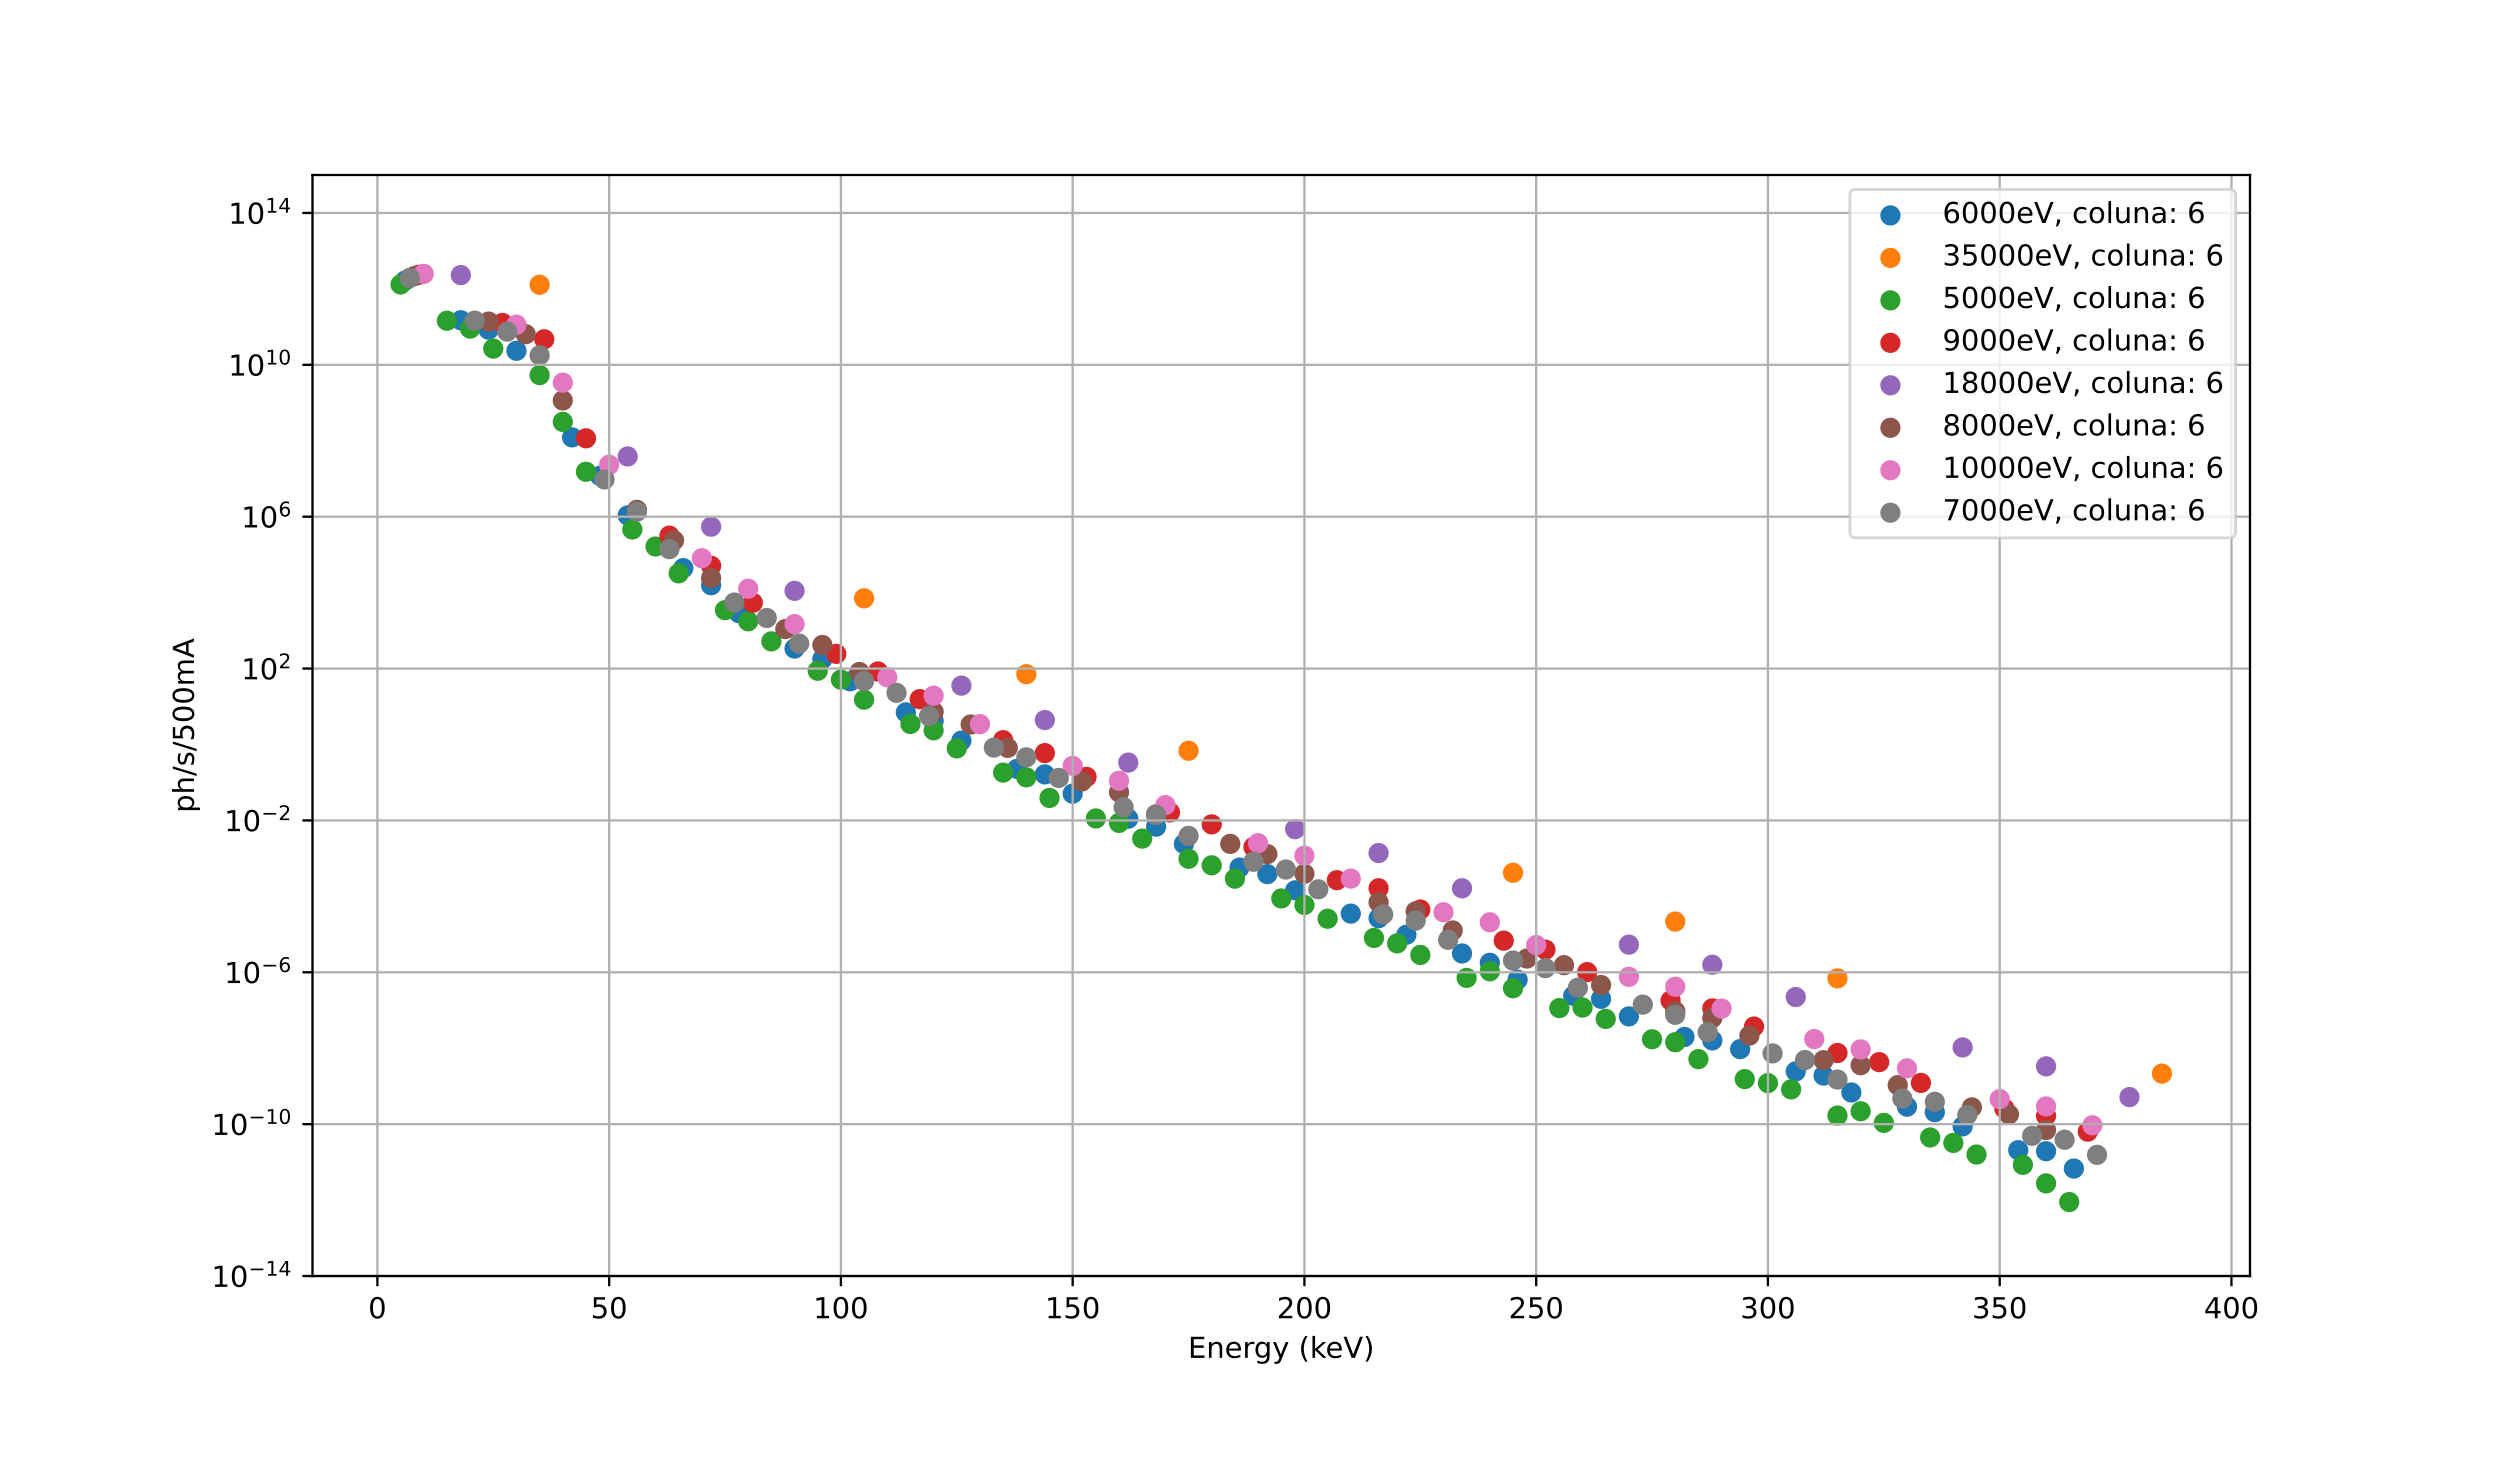 <?xml version="1.0" encoding="utf-8" standalone="no"?>
<!DOCTYPE svg PUBLIC "-//W3C//DTD SVG 1.1//EN"
  "http://www.w3.org/Graphics/SVG/1.1/DTD/svg11.dtd">
<!-- Created with matplotlib (https://matplotlib.org/) -->
<svg height="504pt" version="1.1" viewBox="0 0 864 504" width="864pt" xmlns="http://www.w3.org/2000/svg" xmlns:xlink="http://www.w3.org/1999/xlink">
 <defs>
  <style type="text/css">
*{stroke-linecap:butt;stroke-linejoin:round;}
  </style>
 </defs>
 <g id="figure_1">
  <g id="patch_1">
   <path d="M 0 504 
L 864 504 
L 864 0 
L 0 0 
z
" style="fill:#ffffff;"/>
  </g>
  <g id="axes_1">
   <g id="patch_2">
    <path d="M 108 441 
L 777.6 441 
L 777.6 60.48 
L 108 60.48 
z
" style="fill:#ffffff;"/>
   </g>
   <g id="PathCollection_1">
    <defs>
     <path d="M 0 3 
C 0.796 3 1.559 2.684 2.121 2.121 
C 2.684 1.559 3 0.796 3 0 
C 3 -0.796 2.684 -1.559 2.121 -2.121 
C 1.559 -2.684 0.796 -3 0 -3 
C -0.796 -3 -1.559 -2.684 -2.121 -2.121 
C -2.684 -1.559 -3 -0.796 -3 0 
C -3 0.796 -2.684 1.559 -2.121 2.121 
C -1.559 2.684 -0.796 3 0 3 
z
" id="m8e80065d91" style="stroke:#1f77b4;"/>
    </defs>
    <g clip-path="url(#pc5f19f6f6b)">
     <use style="fill:#1f77b4;stroke:#1f77b4;" x="140.038" xlink:href="#m8e80065d91" y="96.952"/>
     <use style="fill:#1f77b4;stroke:#1f77b4;" x="159.261" xlink:href="#m8e80065d91" y="110.68"/>
     <use style="fill:#1f77b4;stroke:#1f77b4;" x="168.873" xlink:href="#m8e80065d91" y="113.95"/>
     <use style="fill:#1f77b4;stroke:#1f77b4;" x="178.484" xlink:href="#m8e80065d91" y="121.226"/>
     <use style="fill:#1f77b4;stroke:#1f77b4;" x="197.707" xlink:href="#m8e80065d91" y="151.16"/>
     <use style="fill:#1f77b4;stroke:#1f77b4;" x="207.319" xlink:href="#m8e80065d91" y="164.435"/>
     <use style="fill:#1f77b4;stroke:#1f77b4;" x="216.93" xlink:href="#m8e80065d91" y="178.124"/>
     <use style="fill:#1f77b4;stroke:#1f77b4;" x="236.153" xlink:href="#m8e80065d91" y="196.341"/>
     <use style="fill:#1f77b4;stroke:#1f77b4;" x="245.765" xlink:href="#m8e80065d91" y="202.255"/>
     <use style="fill:#1f77b4;stroke:#1f77b4;" x="255.376" xlink:href="#m8e80065d91" y="211.925"/>
     <use style="fill:#1f77b4;stroke:#1f77b4;" x="274.599" xlink:href="#m8e80065d91" y="224.142"/>
     <use style="fill:#1f77b4;stroke:#1f77b4;" x="284.211" xlink:href="#m8e80065d91" y="227.797"/>
     <use style="fill:#1f77b4;stroke:#1f77b4;" x="293.822" xlink:href="#m8e80065d91" y="235.451"/>
     <use style="fill:#1f77b4;stroke:#1f77b4;" x="313.045" xlink:href="#m8e80065d91" y="246.189"/>
     <use style="fill:#1f77b4;stroke:#1f77b4;" x="322.656" xlink:href="#m8e80065d91" y="249.123"/>
     <use style="fill:#1f77b4;stroke:#1f77b4;" x="332.268" xlink:href="#m8e80065d91" y="255.971"/>
     <use style="fill:#1f77b4;stroke:#1f77b4;" x="351.491" xlink:href="#m8e80065d91" y="265.741"/>
     <use style="fill:#1f77b4;stroke:#1f77b4;" x="361.102" xlink:href="#m8e80065d91" y="267.623"/>
     <use style="fill:#1f77b4;stroke:#1f77b4;" x="370.714" xlink:href="#m8e80065d91" y="274.277"/>
     <use style="fill:#1f77b4;stroke:#1f77b4;" x="389.937" xlink:href="#m8e80065d91" y="282.929"/>
     <use style="fill:#1f77b4;stroke:#1f77b4;" x="399.548" xlink:href="#m8e80065d91" y="285.69"/>
     <use style="fill:#1f77b4;stroke:#1f77b4;" x="409.16" xlink:href="#m8e80065d91" y="291.647"/>
     <use style="fill:#1f77b4;stroke:#1f77b4;" x="428.383" xlink:href="#m8e80065d91" y="299.836"/>
     <use style="fill:#1f77b4;stroke:#1f77b4;" x="437.994" xlink:href="#m8e80065d91" y="302.092"/>
     <use style="fill:#1f77b4;stroke:#1f77b4;" x="447.606" xlink:href="#m8e80065d91" y="307.704"/>
     <use style="fill:#1f77b4;stroke:#1f77b4;" x="466.829" xlink:href="#m8e80065d91" y="315.754"/>
     <use style="fill:#1f77b4;stroke:#1f77b4;" x="476.44" xlink:href="#m8e80065d91" y="317.331"/>
     <use style="fill:#1f77b4;stroke:#1f77b4;" x="486.052" xlink:href="#m8e80065d91" y="323.046"/>
     <use style="fill:#1f77b4;stroke:#1f77b4;" x="505.275" xlink:href="#m8e80065d91" y="329.515"/>
     <use style="fill:#1f77b4;stroke:#1f77b4;" x="514.886" xlink:href="#m8e80065d91" y="332.741"/>
     <use style="fill:#1f77b4;stroke:#1f77b4;" x="524.498" xlink:href="#m8e80065d91" y="338.568"/>
     <use style="fill:#1f77b4;stroke:#1f77b4;" x="543.721" xlink:href="#m8e80065d91" y="344.133"/>
     <use style="fill:#1f77b4;stroke:#1f77b4;" x="553.332" xlink:href="#m8e80065d91" y="345.201"/>
     <use style="fill:#1f77b4;stroke:#1f77b4;" x="562.944" xlink:href="#m8e80065d91" y="351.26"/>
     <use style="fill:#1f77b4;stroke:#1f77b4;" x="582.167" xlink:href="#m8e80065d91" y="358.377"/>
     <use style="fill:#1f77b4;stroke:#1f77b4;" x="591.778" xlink:href="#m8e80065d91" y="359.569"/>
     <use style="fill:#1f77b4;stroke:#1f77b4;" x="601.389" xlink:href="#m8e80065d91" y="362.575"/>
     <use style="fill:#1f77b4;stroke:#1f77b4;" x="620.612" xlink:href="#m8e80065d91" y="370.265"/>
     <use style="fill:#1f77b4;stroke:#1f77b4;" x="630.224" xlink:href="#m8e80065d91" y="371.721"/>
     <use style="fill:#1f77b4;stroke:#1f77b4;" x="639.835" xlink:href="#m8e80065d91" y="377.561"/>
     <use style="fill:#1f77b4;stroke:#1f77b4;" x="659.058" xlink:href="#m8e80065d91" y="382.464"/>
     <use style="fill:#1f77b4;stroke:#1f77b4;" x="668.67" xlink:href="#m8e80065d91" y="384.36"/>
     <use style="fill:#1f77b4;stroke:#1f77b4;" x="678.281" xlink:href="#m8e80065d91" y="389.278"/>
     <use style="fill:#1f77b4;stroke:#1f77b4;" x="697.504" xlink:href="#m8e80065d91" y="397.491"/>
     <use style="fill:#1f77b4;stroke:#1f77b4;" x="707.116" xlink:href="#m8e80065d91" y="397.864"/>
     <use style="fill:#1f77b4;stroke:#1f77b4;" x="716.727" xlink:href="#m8e80065d91" y="403.85"/>
    </g>
   </g>
   <g id="PathCollection_2">
    <defs>
     <path d="M 0 3 
C 0.796 3 1.559 2.684 2.121 2.121 
C 2.684 1.559 3 0.796 3 0 
C 3 -0.796 2.684 -1.559 2.121 -2.121 
C 1.559 -2.684 0.796 -3 0 -3 
C -0.796 -3 -1.559 -2.684 -2.121 -2.121 
C -2.684 -1.559 -3 -0.796 -3 0 
C -3 0.796 -2.684 1.559 -2.121 2.121 
C -1.559 2.684 -0.796 3 0 3 
z
" id="me2b2d35026" style="stroke:#ff7f0e;"/>
    </defs>
    <g clip-path="url(#pc5f19f6f6b)">
     <use style="fill:#ff7f0e;stroke:#ff7f0e;" x="186.494" xlink:href="#me2b2d35026" y="98.41"/>
     <use style="fill:#ff7f0e;stroke:#ff7f0e;" x="298.628" xlink:href="#me2b2d35026" y="206.784"/>
     <use style="fill:#ff7f0e;stroke:#ff7f0e;" x="354.695" xlink:href="#me2b2d35026" y="232.997"/>
     <use style="fill:#ff7f0e;stroke:#ff7f0e;" x="410.762" xlink:href="#me2b2d35026" y="259.464"/>
     <use style="fill:#ff7f0e;stroke:#ff7f0e;" x="522.896" xlink:href="#me2b2d35026" y="301.632"/>
     <use style="fill:#ff7f0e;stroke:#ff7f0e;" x="578.963" xlink:href="#me2b2d35026" y="318.502"/>
     <use style="fill:#ff7f0e;stroke:#ff7f0e;" x="635.03" xlink:href="#me2b2d35026" y="338.118"/>
     <use style="fill:#ff7f0e;stroke:#ff7f0e;" x="747.164" xlink:href="#me2b2d35026" y="371.045"/>
    </g>
   </g>
   <g id="PathCollection_3">
    <defs>
     <path d="M 0 3 
C 0.796 3 1.559 2.684 2.121 2.121 
C 2.684 1.559 3 0.796 3 0 
C 3 -0.796 2.684 -1.559 2.121 -2.121 
C 1.559 -2.684 0.796 -3 0 -3 
C -0.796 -3 -1.559 -2.684 -2.121 -2.121 
C -2.684 -1.559 -3 -0.796 -3 0 
C -3 0.796 -2.684 1.559 -2.121 2.121 
C -1.559 2.684 -0.796 3 0 3 
z
" id="m4881159120" style="stroke:#2ca02c;"/>
    </defs>
    <g clip-path="url(#pc5f19f6f6b)">
     <use style="fill:#2ca02c;stroke:#2ca02c;" x="138.436" xlink:href="#m4881159120" y="98.314"/>
     <use style="fill:#2ca02c;stroke:#2ca02c;" x="154.456" xlink:href="#m4881159120" y="110.855"/>
     <use style="fill:#2ca02c;stroke:#2ca02c;" x="162.465" xlink:href="#m4881159120" y="113.564"/>
     <use style="fill:#2ca02c;stroke:#2ca02c;" x="170.475" xlink:href="#m4881159120" y="120.481"/>
     <use style="fill:#2ca02c;stroke:#2ca02c;" x="186.494" xlink:href="#m4881159120" y="129.63"/>
     <use style="fill:#2ca02c;stroke:#2ca02c;" x="194.503" xlink:href="#m4881159120" y="145.808"/>
     <use style="fill:#2ca02c;stroke:#2ca02c;" x="202.513" xlink:href="#m4881159120" y="163.045"/>
     <use style="fill:#2ca02c;stroke:#2ca02c;" x="218.532" xlink:href="#m4881159120" y="182.988"/>
     <use style="fill:#2ca02c;stroke:#2ca02c;" x="226.542" xlink:href="#m4881159120" y="188.871"/>
     <use style="fill:#2ca02c;stroke:#2ca02c;" x="234.551" xlink:href="#m4881159120" y="198.15"/>
     <use style="fill:#2ca02c;stroke:#2ca02c;" x="250.57" xlink:href="#m4881159120" y="210.879"/>
     <use style="fill:#2ca02c;stroke:#2ca02c;" x="258.58" xlink:href="#m4881159120" y="214.706"/>
     <use style="fill:#2ca02c;stroke:#2ca02c;" x="266.589" xlink:href="#m4881159120" y="221.667"/>
     <use style="fill:#2ca02c;stroke:#2ca02c;" x="282.609" xlink:href="#m4881159120" y="231.82"/>
     <use style="fill:#2ca02c;stroke:#2ca02c;" x="290.618" xlink:href="#m4881159120" y="234.889"/>
     <use style="fill:#2ca02c;stroke:#2ca02c;" x="298.628" xlink:href="#m4881159120" y="241.808"/>
     <use style="fill:#2ca02c;stroke:#2ca02c;" x="314.647" xlink:href="#m4881159120" y="250.209"/>
     <use style="fill:#2ca02c;stroke:#2ca02c;" x="322.656" xlink:href="#m4881159120" y="252.393"/>
     <use style="fill:#2ca02c;stroke:#2ca02c;" x="330.666" xlink:href="#m4881159120" y="258.64"/>
     <use style="fill:#2ca02c;stroke:#2ca02c;" x="346.685" xlink:href="#m4881159120" y="267.013"/>
     <use style="fill:#2ca02c;stroke:#2ca02c;" x="354.695" xlink:href="#m4881159120" y="268.653"/>
     <use style="fill:#2ca02c;stroke:#2ca02c;" x="362.704" xlink:href="#m4881159120" y="275.771"/>
     <use style="fill:#2ca02c;stroke:#2ca02c;" x="378.723" xlink:href="#m4881159120" y="282.863"/>
     <use style="fill:#2ca02c;stroke:#2ca02c;" x="386.733" xlink:href="#m4881159120" y="284.397"/>
     <use style="fill:#2ca02c;stroke:#2ca02c;" x="394.743" xlink:href="#m4881159120" y="289.827"/>
     <use style="fill:#2ca02c;stroke:#2ca02c;" x="410.762" xlink:href="#m4881159120" y="296.796"/>
     <use style="fill:#2ca02c;stroke:#2ca02c;" x="418.771" xlink:href="#m4881159120" y="299.059"/>
     <use style="fill:#2ca02c;stroke:#2ca02c;" x="426.781" xlink:href="#m4881159120" y="303.667"/>
     <use style="fill:#2ca02c;stroke:#2ca02c;" x="442.8" xlink:href="#m4881159120" y="310.512"/>
     <use style="fill:#2ca02c;stroke:#2ca02c;" x="450.81" xlink:href="#m4881159120" y="312.747"/>
     <use style="fill:#2ca02c;stroke:#2ca02c;" x="458.819" xlink:href="#m4881159120" y="317.514"/>
     <use style="fill:#2ca02c;stroke:#2ca02c;" x="474.838" xlink:href="#m4881159120" y="324.175"/>
     <use style="fill:#2ca02c;stroke:#2ca02c;" x="482.848" xlink:href="#m4881159120" y="326.03"/>
     <use style="fill:#2ca02c;stroke:#2ca02c;" x="490.857" xlink:href="#m4881159120" y="330.028"/>
     <use style="fill:#2ca02c;stroke:#2ca02c;" x="506.877" xlink:href="#m4881159120" y="337.966"/>
     <use style="fill:#2ca02c;stroke:#2ca02c;" x="514.886" xlink:href="#m4881159120" y="335.687"/>
     <use style="fill:#2ca02c;stroke:#2ca02c;" x="522.896" xlink:href="#m4881159120" y="341.546"/>
     <use style="fill:#2ca02c;stroke:#2ca02c;" x="538.915" xlink:href="#m4881159120" y="348.386"/>
     <use style="fill:#2ca02c;stroke:#2ca02c;" x="546.924" xlink:href="#m4881159120" y="348.221"/>
     <use style="fill:#2ca02c;stroke:#2ca02c;" x="554.934" xlink:href="#m4881159120" y="352.144"/>
     <use style="fill:#2ca02c;stroke:#2ca02c;" x="570.953" xlink:href="#m4881159120" y="359.175"/>
     <use style="fill:#2ca02c;stroke:#2ca02c;" x="578.963" xlink:href="#m4881159120" y="360.2"/>
     <use style="fill:#2ca02c;stroke:#2ca02c;" x="586.972" xlink:href="#m4881159120" y="366.034"/>
     <use style="fill:#2ca02c;stroke:#2ca02c;" x="602.991" xlink:href="#m4881159120" y="372.948"/>
     <use style="fill:#2ca02c;stroke:#2ca02c;" x="611.001" xlink:href="#m4881159120" y="374.32"/>
     <use style="fill:#2ca02c;stroke:#2ca02c;" x="619.011" xlink:href="#m4881159120" y="376.481"/>
     <use style="fill:#2ca02c;stroke:#2ca02c;" x="635.03" xlink:href="#m4881159120" y="385.527"/>
     <use style="fill:#2ca02c;stroke:#2ca02c;" x="643.039" xlink:href="#m4881159120" y="384.052"/>
     <use style="fill:#2ca02c;stroke:#2ca02c;" x="651.049" xlink:href="#m4881159120" y="388.073"/>
     <use style="fill:#2ca02c;stroke:#2ca02c;" x="667.068" xlink:href="#m4881159120" y="393.114"/>
     <use style="fill:#2ca02c;stroke:#2ca02c;" x="675.078" xlink:href="#m4881159120" y="394.991"/>
     <use style="fill:#2ca02c;stroke:#2ca02c;" x="683.087" xlink:href="#m4881159120" y="399.011"/>
     <use style="fill:#2ca02c;stroke:#2ca02c;" x="699.106" xlink:href="#m4881159120" y="402.575"/>
     <use style="fill:#2ca02c;stroke:#2ca02c;" x="707.116" xlink:href="#m4881159120" y="408.972"/>
     <use style="fill:#2ca02c;stroke:#2ca02c;" x="715.125" xlink:href="#m4881159120" y="415.421"/>
    </g>
   </g>
   <g id="PathCollection_4">
    <defs>
     <path d="M 0 3 
C 0.796 3 1.559 2.684 2.121 2.121 
C 2.684 1.559 3 0.796 3 0 
C 3 -0.796 2.684 -1.559 2.121 -2.121 
C 1.559 -2.684 0.796 -3 0 -3 
C -0.796 -3 -1.559 -2.684 -2.121 -2.121 
C -2.684 -1.559 -3 -0.796 -3 0 
C -3 0.796 -2.684 1.559 -2.121 2.121 
C -1.559 2.684 -0.796 3 0 3 
z
" id="m9537a9fecf" style="stroke:#d62728;"/>
    </defs>
    <g clip-path="url(#pc5f19f6f6b)">
     <use style="fill:#d62728;stroke:#d62728;" x="144.844" xlink:href="#m9537a9fecf" y="94.968"/>
     <use style="fill:#d62728;stroke:#d62728;" x="173.678" xlink:href="#m9537a9fecf" y="111.625"/>
     <use style="fill:#d62728;stroke:#d62728;" x="188.096" xlink:href="#m9537a9fecf" y="117.255"/>
     <use style="fill:#d62728;stroke:#d62728;" x="202.513" xlink:href="#m9537a9fecf" y="151.475"/>
     <use style="fill:#d62728;stroke:#d62728;" x="231.347" xlink:href="#m9537a9fecf" y="185.12"/>
     <use style="fill:#d62728;stroke:#d62728;" x="245.765" xlink:href="#m9537a9fecf" y="195.531"/>
     <use style="fill:#d62728;stroke:#d62728;" x="260.182" xlink:href="#m9537a9fecf" y="208.309"/>
     <use style="fill:#d62728;stroke:#d62728;" x="289.016" xlink:href="#m9537a9fecf" y="225.974"/>
     <use style="fill:#d62728;stroke:#d62728;" x="303.433" xlink:href="#m9537a9fecf" y="232.061"/>
     <use style="fill:#d62728;stroke:#d62728;" x="317.851" xlink:href="#m9537a9fecf" y="241.626"/>
     <use style="fill:#d62728;stroke:#d62728;" x="346.685" xlink:href="#m9537a9fecf" y="255.806"/>
     <use style="fill:#d62728;stroke:#d62728;" x="361.102" xlink:href="#m9537a9fecf" y="260.273"/>
     <use style="fill:#d62728;stroke:#d62728;" x="375.52" xlink:href="#m9537a9fecf" y="268.485"/>
     <use style="fill:#d62728;stroke:#d62728;" x="404.354" xlink:href="#m9537a9fecf" y="280.791"/>
     <use style="fill:#d62728;stroke:#d62728;" x="418.771" xlink:href="#m9537a9fecf" y="284.908"/>
     <use style="fill:#d62728;stroke:#d62728;" x="433.189" xlink:href="#m9537a9fecf" y="292.744"/>
     <use style="fill:#d62728;stroke:#d62728;" x="462.023" xlink:href="#m9537a9fecf" y="304.183"/>
     <use style="fill:#d62728;stroke:#d62728;" x="476.44" xlink:href="#m9537a9fecf" y="306.989"/>
     <use style="fill:#d62728;stroke:#d62728;" x="490.857" xlink:href="#m9537a9fecf" y="314.333"/>
     <use style="fill:#d62728;stroke:#d62728;" x="519.692" xlink:href="#m9537a9fecf" y="325.087"/>
     <use style="fill:#d62728;stroke:#d62728;" x="534.109" xlink:href="#m9537a9fecf" y="328.209"/>
     <use style="fill:#d62728;stroke:#d62728;" x="548.526" xlink:href="#m9537a9fecf" y="335.96"/>
     <use style="fill:#d62728;stroke:#d62728;" x="577.361" xlink:href="#m9537a9fecf" y="345.789"/>
     <use style="fill:#d62728;stroke:#d62728;" x="591.778" xlink:href="#m9537a9fecf" y="348.507"/>
     <use style="fill:#d62728;stroke:#d62728;" x="606.195" xlink:href="#m9537a9fecf" y="354.775"/>
     <use style="fill:#d62728;stroke:#d62728;" x="635.03" xlink:href="#m9537a9fecf" y="363.912"/>
     <use style="fill:#d62728;stroke:#d62728;" x="649.447" xlink:href="#m9537a9fecf" y="367.073"/>
     <use style="fill:#d62728;stroke:#d62728;" x="663.864" xlink:href="#m9537a9fecf" y="374.258"/>
     <use style="fill:#d62728;stroke:#d62728;" x="692.699" xlink:href="#m9537a9fecf" y="383.097"/>
     <use style="fill:#d62728;stroke:#d62728;" x="707.116" xlink:href="#m9537a9fecf" y="385.603"/>
     <use style="fill:#d62728;stroke:#d62728;" x="721.533" xlink:href="#m9537a9fecf" y="391.104"/>
    </g>
   </g>
   <g id="PathCollection_5">
    <defs>
     <path d="M 0 3 
C 0.796 3 1.559 2.684 2.121 2.121 
C 2.684 1.559 3 0.796 3 0 
C 3 -0.796 2.684 -1.559 2.121 -2.121 
C 1.559 -2.684 0.796 -3 0 -3 
C -0.796 -3 -1.559 -2.684 -2.121 -2.121 
C -2.684 -1.559 -3 -0.796 -3 0 
C -3 0.796 -2.684 1.559 -2.121 2.121 
C -1.559 2.684 -0.796 3 0 3 
z
" id="m01008bf064" style="stroke:#9467bd;"/>
    </defs>
    <g clip-path="url(#pc5f19f6f6b)">
     <use style="fill:#9467bd;stroke:#9467bd;" x="159.261" xlink:href="#m01008bf064" y="95.068"/>
     <use style="fill:#9467bd;stroke:#9467bd;" x="216.93" xlink:href="#m01008bf064" y="157.749"/>
     <use style="fill:#9467bd;stroke:#9467bd;" x="245.765" xlink:href="#m01008bf064" y="182.025"/>
     <use style="fill:#9467bd;stroke:#9467bd;" x="274.599" xlink:href="#m01008bf064" y="204.194"/>
     <use style="fill:#9467bd;stroke:#9467bd;" x="332.268" xlink:href="#m01008bf064" y="236.954"/>
     <use style="fill:#9467bd;stroke:#9467bd;" x="361.102" xlink:href="#m01008bf064" y="248.853"/>
     <use style="fill:#9467bd;stroke:#9467bd;" x="389.937" xlink:href="#m01008bf064" y="263.55"/>
     <use style="fill:#9467bd;stroke:#9467bd;" x="447.606" xlink:href="#m01008bf064" y="286.552"/>
     <use style="fill:#9467bd;stroke:#9467bd;" x="476.44" xlink:href="#m01008bf064" y="294.808"/>
     <use style="fill:#9467bd;stroke:#9467bd;" x="505.275" xlink:href="#m01008bf064" y="307"/>
     <use style="fill:#9467bd;stroke:#9467bd;" x="562.944" xlink:href="#m01008bf064" y="326.466"/>
     <use style="fill:#9467bd;stroke:#9467bd;" x="591.778" xlink:href="#m01008bf064" y="333.414"/>
     <use style="fill:#9467bd;stroke:#9467bd;" x="620.612" xlink:href="#m01008bf064" y="344.577"/>
     <use style="fill:#9467bd;stroke:#9467bd;" x="678.281" xlink:href="#m01008bf064" y="361.999"/>
     <use style="fill:#9467bd;stroke:#9467bd;" x="707.116" xlink:href="#m01008bf064" y="368.53"/>
     <use style="fill:#9467bd;stroke:#9467bd;" x="735.95" xlink:href="#m01008bf064" y="379.157"/>
    </g>
   </g>
   <g id="PathCollection_6">
    <defs>
     <path d="M 0 3 
C 0.796 3 1.559 2.684 2.121 2.121 
C 2.684 1.559 3 0.796 3 0 
C 3 -0.796 2.684 -1.559 2.121 -2.121 
C 1.559 -2.684 0.796 -3 0 -3 
C -0.796 -3 -1.559 -2.684 -2.121 -2.121 
C -2.684 -1.559 -3 -0.796 -3 0 
C -3 0.796 -2.684 1.559 -2.121 2.121 
C -1.559 2.684 -0.796 3 0 3 
z
" id="mc7d5a60ee1" style="stroke:#8c564b;"/>
    </defs>
    <g clip-path="url(#pc5f19f6f6b)">
     <use style="fill:#8c564b;stroke:#8c564b;" x="143.242" xlink:href="#mc7d5a60ee1" y="95.413"/>
     <use style="fill:#8c564b;stroke:#8c564b;" x="168.873" xlink:href="#mc7d5a60ee1" y="111.147"/>
     <use style="fill:#8c564b;stroke:#8c564b;" x="181.688" xlink:href="#mc7d5a60ee1" y="115.508"/>
     <use style="fill:#8c564b;stroke:#8c564b;" x="194.503" xlink:href="#mc7d5a60ee1" y="138.406"/>
     <use style="fill:#8c564b;stroke:#8c564b;" x="220.134" xlink:href="#mc7d5a60ee1" y="176.208"/>
     <use style="fill:#8c564b;stroke:#8c564b;" x="232.949" xlink:href="#mc7d5a60ee1" y="186.776"/>
     <use style="fill:#8c564b;stroke:#8c564b;" x="245.765" xlink:href="#mc7d5a60ee1" y="199.727"/>
     <use style="fill:#8c564b;stroke:#8c564b;" x="271.395" xlink:href="#mc7d5a60ee1" y="217.409"/>
     <use style="fill:#8c564b;stroke:#8c564b;" x="284.211" xlink:href="#mc7d5a60ee1" y="222.91"/>
     <use style="fill:#8c564b;stroke:#8c564b;" x="297.026" xlink:href="#mc7d5a60ee1" y="232.243"/>
     <use style="fill:#8c564b;stroke:#8c564b;" x="322.656" xlink:href="#mc7d5a60ee1" y="245.987"/>
     <use style="fill:#8c564b;stroke:#8c564b;" x="335.472" xlink:href="#mc7d5a60ee1" y="250.384"/>
     <use style="fill:#8c564b;stroke:#8c564b;" x="348.287" xlink:href="#mc7d5a60ee1" y="258.462"/>
     <use style="fill:#8c564b;stroke:#8c564b;" x="373.918" xlink:href="#mc7d5a60ee1" y="270.068"/>
     <use style="fill:#8c564b;stroke:#8c564b;" x="386.733" xlink:href="#mc7d5a60ee1" y="273.819"/>
     <use style="fill:#8c564b;stroke:#8c564b;" x="399.548" xlink:href="#mc7d5a60ee1" y="281.419"/>
     <use style="fill:#8c564b;stroke:#8c564b;" x="425.179" xlink:href="#mc7d5a60ee1" y="291.642"/>
     <use style="fill:#8c564b;stroke:#8c564b;" x="437.994" xlink:href="#mc7d5a60ee1" y="295.175"/>
     <use style="fill:#8c564b;stroke:#8c564b;" x="450.81" xlink:href="#mc7d5a60ee1" y="301.96"/>
     <use style="fill:#8c564b;stroke:#8c564b;" x="476.44" xlink:href="#mc7d5a60ee1" y="311.815"/>
     <use style="fill:#8c564b;stroke:#8c564b;" x="489.256" xlink:href="#mc7d5a60ee1" y="314.974"/>
     <use style="fill:#8c564b;stroke:#8c564b;" x="502.071" xlink:href="#mc7d5a60ee1" y="321.57"/>
     <use style="fill:#8c564b;stroke:#8c564b;" x="527.701" xlink:href="#mc7d5a60ee1" y="331.264"/>
     <use style="fill:#8c564b;stroke:#8c564b;" x="540.517" xlink:href="#mc7d5a60ee1" y="333.557"/>
     <use style="fill:#8c564b;stroke:#8c564b;" x="553.332" xlink:href="#mc7d5a60ee1" y="340.419"/>
     <use style="fill:#8c564b;stroke:#8c564b;" x="578.963" xlink:href="#mc7d5a60ee1" y="349.472"/>
     <use style="fill:#8c564b;stroke:#8c564b;" x="591.778" xlink:href="#mc7d5a60ee1" y="351.818"/>
     <use style="fill:#8c564b;stroke:#8c564b;" x="604.593" xlink:href="#mc7d5a60ee1" y="357.919"/>
     <use style="fill:#8c564b;stroke:#8c564b;" x="630.224" xlink:href="#mc7d5a60ee1" y="366.396"/>
     <use style="fill:#8c564b;stroke:#8c564b;" x="643.039" xlink:href="#mc7d5a60ee1" y="368.132"/>
     <use style="fill:#8c564b;stroke:#8c564b;" x="655.855" xlink:href="#mc7d5a60ee1" y="375.022"/>
     <use style="fill:#8c564b;stroke:#8c564b;" x="681.485" xlink:href="#mc7d5a60ee1" y="382.701"/>
     <use style="fill:#8c564b;stroke:#8c564b;" x="694.3" xlink:href="#mc7d5a60ee1" y="385.128"/>
     <use style="fill:#8c564b;stroke:#8c564b;" x="707.116" xlink:href="#mc7d5a60ee1" y="390.542"/>
    </g>
   </g>
   <g id="PathCollection_7">
    <defs>
     <path d="M 0 3 
C 0.796 3 1.559 2.684 2.121 2.121 
C 2.684 1.559 3 0.796 3 0 
C 3 -0.796 2.684 -1.559 2.121 -2.121 
C 1.559 -2.684 0.796 -3 0 -3 
C -0.796 -3 -1.559 -2.684 -2.121 -2.121 
C -2.684 -1.559 -3 -0.796 -3 0 
C -3 0.796 -2.684 1.559 -2.121 2.121 
C -1.559 2.684 -0.796 3 0 3 
z
" id="m3fcfbfe93b" style="stroke:#e377c2;"/>
    </defs>
    <g clip-path="url(#pc5f19f6f6b)">
     <use style="fill:#e377c2;stroke:#e377c2;" x="146.446" xlink:href="#m3fcfbfe93b" y="94.642"/>
     <use style="fill:#e377c2;stroke:#e377c2;" x="178.484" xlink:href="#m3fcfbfe93b" y="112.215"/>
     <use style="fill:#e377c2;stroke:#e377c2;" x="194.503" xlink:href="#m3fcfbfe93b" y="132.241"/>
     <use style="fill:#e377c2;stroke:#e377c2;" x="210.522" xlink:href="#m3fcfbfe93b" y="160.621"/>
     <use style="fill:#e377c2;stroke:#e377c2;" x="242.561" xlink:href="#m3fcfbfe93b" y="192.915"/>
     <use style="fill:#e377c2;stroke:#e377c2;" x="258.58" xlink:href="#m3fcfbfe93b" y="203.466"/>
     <use style="fill:#e377c2;stroke:#e377c2;" x="274.599" xlink:href="#m3fcfbfe93b" y="215.689"/>
     <use style="fill:#e377c2;stroke:#e377c2;" x="306.637" xlink:href="#m3fcfbfe93b" y="234.088"/>
     <use style="fill:#e377c2;stroke:#e377c2;" x="322.656" xlink:href="#m3fcfbfe93b" y="240.432"/>
     <use style="fill:#e377c2;stroke:#e377c2;" x="338.676" xlink:href="#m3fcfbfe93b" y="250.271"/>
     <use style="fill:#e377c2;stroke:#e377c2;" x="370.714" xlink:href="#m3fcfbfe93b" y="264.695"/>
     <use style="fill:#e377c2;stroke:#e377c2;" x="386.733" xlink:href="#m3fcfbfe93b" y="269.832"/>
     <use style="fill:#e377c2;stroke:#e377c2;" x="402.752" xlink:href="#m3fcfbfe93b" y="278.242"/>
     <use style="fill:#e377c2;stroke:#e377c2;" x="434.79" xlink:href="#m3fcfbfe93b" y="291.413"/>
     <use style="fill:#e377c2;stroke:#e377c2;" x="450.81" xlink:href="#m3fcfbfe93b" y="295.705"/>
     <use style="fill:#e377c2;stroke:#e377c2;" x="466.829" xlink:href="#m3fcfbfe93b" y="303.642"/>
     <use style="fill:#e377c2;stroke:#e377c2;" x="498.867" xlink:href="#m3fcfbfe93b" y="315.268"/>
     <use style="fill:#e377c2;stroke:#e377c2;" x="514.886" xlink:href="#m3fcfbfe93b" y="318.742"/>
     <use style="fill:#e377c2;stroke:#e377c2;" x="530.905" xlink:href="#m3fcfbfe93b" y="326.622"/>
     <use style="fill:#e377c2;stroke:#e377c2;" x="562.944" xlink:href="#m3fcfbfe93b" y="337.589"/>
     <use style="fill:#e377c2;stroke:#e377c2;" x="578.963" xlink:href="#m3fcfbfe93b" y="341.01"/>
     <use style="fill:#e377c2;stroke:#e377c2;" x="594.982" xlink:href="#m3fcfbfe93b" y="348.561"/>
     <use style="fill:#e377c2;stroke:#e377c2;" x="627.02" xlink:href="#m3fcfbfe93b" y="359.092"/>
     <use style="fill:#e377c2;stroke:#e377c2;" x="643.039" xlink:href="#m3fcfbfe93b" y="362.666"/>
     <use style="fill:#e377c2;stroke:#e377c2;" x="659.058" xlink:href="#m3fcfbfe93b" y="369.214"/>
     <use style="fill:#e377c2;stroke:#e377c2;" x="691.097" xlink:href="#m3fcfbfe93b" y="379.868"/>
     <use style="fill:#e377c2;stroke:#e377c2;" x="707.116" xlink:href="#m3fcfbfe93b" y="382.375"/>
     <use style="fill:#e377c2;stroke:#e377c2;" x="723.135" xlink:href="#m3fcfbfe93b" y="388.883"/>
    </g>
   </g>
   <g id="PathCollection_8">
    <defs>
     <path d="M 0 3 
C 0.796 3 1.559 2.684 2.121 2.121 
C 2.684 1.559 3 0.796 3 0 
C 3 -0.796 2.684 -1.559 2.121 -2.121 
C 1.559 -2.684 0.796 -3 0 -3 
C -0.796 -3 -1.559 -2.684 -2.121 -2.121 
C -2.684 -1.559 -3 -0.796 -3 0 
C -3 0.796 -2.684 1.559 -2.121 2.121 
C -1.559 2.684 -0.796 3 0 3 
z
" id="m1bf97d80aa" style="stroke:#7f7f7f;"/>
    </defs>
    <g clip-path="url(#pc5f19f6f6b)">
     <use style="fill:#7f7f7f;stroke:#7f7f7f;" x="141.64" xlink:href="#m1bf97d80aa" y="96.044"/>
     <use style="fill:#7f7f7f;stroke:#7f7f7f;" x="164.067" xlink:href="#m1bf97d80aa" y="110.814"/>
     <use style="fill:#7f7f7f;stroke:#7f7f7f;" x="175.28" xlink:href="#m1bf97d80aa" y="114.605"/>
     <use style="fill:#7f7f7f;stroke:#7f7f7f;" x="186.494" xlink:href="#m1bf97d80aa" y="122.788"/>
     <use style="fill:#7f7f7f;stroke:#7f7f7f;" x="208.921" xlink:href="#m1bf97d80aa" y="165.7"/>
     <use style="fill:#7f7f7f;stroke:#7f7f7f;" x="220.134" xlink:href="#m1bf97d80aa" y="176.809"/>
     <use style="fill:#7f7f7f;stroke:#7f7f7f;" x="231.347" xlink:href="#m1bf97d80aa" y="189.794"/>
     <use style="fill:#7f7f7f;stroke:#7f7f7f;" x="253.774" xlink:href="#m1bf97d80aa" y="208.241"/>
     <use style="fill:#7f7f7f;stroke:#7f7f7f;" x="264.988" xlink:href="#m1bf97d80aa" y="213.573"/>
     <use style="fill:#7f7f7f;stroke:#7f7f7f;" x="276.201" xlink:href="#m1bf97d80aa" y="222.445"/>
     <use style="fill:#7f7f7f;stroke:#7f7f7f;" x="298.628" xlink:href="#m1bf97d80aa" y="235.376"/>
     <use style="fill:#7f7f7f;stroke:#7f7f7f;" x="309.841" xlink:href="#m1bf97d80aa" y="239.46"/>
     <use style="fill:#7f7f7f;stroke:#7f7f7f;" x="321.055" xlink:href="#m1bf97d80aa" y="247.491"/>
     <use style="fill:#7f7f7f;stroke:#7f7f7f;" x="343.481" xlink:href="#m1bf97d80aa" y="258.373"/>
     <use style="fill:#7f7f7f;stroke:#7f7f7f;" x="354.695" xlink:href="#m1bf97d80aa" y="261.726"/>
     <use style="fill:#7f7f7f;stroke:#7f7f7f;" x="365.908" xlink:href="#m1bf97d80aa" y="268.847"/>
     <use style="fill:#7f7f7f;stroke:#7f7f7f;" x="388.335" xlink:href="#m1bf97d80aa" y="278.995"/>
     <use style="fill:#7f7f7f;stroke:#7f7f7f;" x="399.548" xlink:href="#m1bf97d80aa" y="281.651"/>
     <use style="fill:#7f7f7f;stroke:#7f7f7f;" x="410.762" xlink:href="#m1bf97d80aa" y="288.882"/>
     <use style="fill:#7f7f7f;stroke:#7f7f7f;" x="433.189" xlink:href="#m1bf97d80aa" y="297.831"/>
     <use style="fill:#7f7f7f;stroke:#7f7f7f;" x="444.402" xlink:href="#m1bf97d80aa" y="300.515"/>
     <use style="fill:#7f7f7f;stroke:#7f7f7f;" x="455.615" xlink:href="#m1bf97d80aa" y="307.34"/>
     <use style="fill:#7f7f7f;stroke:#7f7f7f;" x="478.042" xlink:href="#m1bf97d80aa" y="316.02"/>
     <use style="fill:#7f7f7f;stroke:#7f7f7f;" x="489.256" xlink:href="#m1bf97d80aa" y="318.151"/>
     <use style="fill:#7f7f7f;stroke:#7f7f7f;" x="500.469" xlink:href="#m1bf97d80aa" y="324.792"/>
     <use style="fill:#7f7f7f;stroke:#7f7f7f;" x="522.896" xlink:href="#m1bf97d80aa" y="331.967"/>
     <use style="fill:#7f7f7f;stroke:#7f7f7f;" x="534.109" xlink:href="#m1bf97d80aa" y="334.586"/>
     <use style="fill:#7f7f7f;stroke:#7f7f7f;" x="545.322" xlink:href="#m1bf97d80aa" y="341.368"/>
     <use style="fill:#7f7f7f;stroke:#7f7f7f;" x="567.749" xlink:href="#m1bf97d80aa" y="347.2"/>
     <use style="fill:#7f7f7f;stroke:#7f7f7f;" x="578.963" xlink:href="#m1bf97d80aa" y="350.724"/>
     <use style="fill:#7f7f7f;stroke:#7f7f7f;" x="590.176" xlink:href="#m1bf97d80aa" y="356.735"/>
     <use style="fill:#7f7f7f;stroke:#7f7f7f;" x="612.603" xlink:href="#m1bf97d80aa" y="364.057"/>
     <use style="fill:#7f7f7f;stroke:#7f7f7f;" x="623.816" xlink:href="#m1bf97d80aa" y="366.357"/>
     <use style="fill:#7f7f7f;stroke:#7f7f7f;" x="635.03" xlink:href="#m1bf97d80aa" y="373.094"/>
     <use style="fill:#7f7f7f;stroke:#7f7f7f;" x="657.456" xlink:href="#m1bf97d80aa" y="379.646"/>
     <use style="fill:#7f7f7f;stroke:#7f7f7f;" x="668.67" xlink:href="#m1bf97d80aa" y="380.788"/>
     <use style="fill:#7f7f7f;stroke:#7f7f7f;" x="679.883" xlink:href="#m1bf97d80aa" y="385.36"/>
     <use style="fill:#7f7f7f;stroke:#7f7f7f;" x="702.31" xlink:href="#m1bf97d80aa" y="392.548"/>
     <use style="fill:#7f7f7f;stroke:#7f7f7f;" x="713.523" xlink:href="#m1bf97d80aa" y="393.89"/>
     <use style="fill:#7f7f7f;stroke:#7f7f7f;" x="724.737" xlink:href="#m1bf97d80aa" y="399.116"/>
    </g>
   </g>
   <g id="matplotlib.axis_1">
    <g id="xtick_1">
     <g id="line2d_1">
      <path clip-path="url(#pc5f19f6f6b)" d="M 130.427 441 
L 130.427 60.48 
" style="fill:none;stroke:#b0b0b0;stroke-linecap:square;stroke-width:0.8;"/>
     </g>
     <g id="line2d_2">
      <defs>
       <path d="M 0 0 
L 0 3.5 
" id="mcc371b8b9a" style="stroke:#000000;stroke-width:0.8;"/>
      </defs>
      <g>
       <use style="stroke:#000000;stroke-width:0.8;" x="130.427" xlink:href="#mcc371b8b9a" y="441"/>
      </g>
     </g>
     <g id="text_1">
      <!-- 0 -->
      <defs>
       <path d="M 31.781 66.406 
Q 24.172 66.406 20.328 58.906 
Q 16.5 51.422 16.5 36.375 
Q 16.5 21.391 20.328 13.891 
Q 24.172 6.391 31.781 6.391 
Q 39.453 6.391 43.281 13.891 
Q 47.125 21.391 47.125 36.375 
Q 47.125 51.422 43.281 58.906 
Q 39.453 66.406 31.781 66.406 
z
M 31.781 74.219 
Q 44.047 74.219 50.516 64.516 
Q 56.984 54.828 56.984 36.375 
Q 56.984 17.969 50.516 8.266 
Q 44.047 -1.422 31.781 -1.422 
Q 19.531 -1.422 13.062 8.266 
Q 6.594 17.969 6.594 36.375 
Q 6.594 54.828 13.062 64.516 
Q 19.531 74.219 31.781 74.219 
z
" id="DejaVuSans-48"/>
      </defs>
      <g transform="translate(127.246 455.598)scale(0.1 -0.1)">
       <use xlink:href="#DejaVuSans-48"/>
      </g>
     </g>
    </g>
    <g id="xtick_2">
     <g id="line2d_3">
      <path clip-path="url(#pc5f19f6f6b)" d="M 210.522 441 
L 210.522 60.48 
" style="fill:none;stroke:#b0b0b0;stroke-linecap:square;stroke-width:0.8;"/>
     </g>
     <g id="line2d_4">
      <g>
       <use style="stroke:#000000;stroke-width:0.8;" x="210.522" xlink:href="#mcc371b8b9a" y="441"/>
      </g>
     </g>
     <g id="text_2">
      <!-- 50 -->
      <defs>
       <path d="M 10.797 72.906 
L 49.516 72.906 
L 49.516 64.594 
L 19.828 64.594 
L 19.828 46.734 
Q 21.969 47.469 24.109 47.828 
Q 26.266 48.188 28.422 48.188 
Q 40.625 48.188 47.75 41.5 
Q 54.891 34.812 54.891 23.391 
Q 54.891 11.625 47.562 5.094 
Q 40.234 -1.422 26.906 -1.422 
Q 22.312 -1.422 17.547 -0.641 
Q 12.797 0.141 7.719 1.703 
L 7.719 11.625 
Q 12.109 9.234 16.797 8.062 
Q 21.484 6.891 26.703 6.891 
Q 35.156 6.891 40.078 11.328 
Q 45.016 15.766 45.016 23.391 
Q 45.016 31 40.078 35.438 
Q 35.156 39.891 26.703 39.891 
Q 22.75 39.891 18.812 39.016 
Q 14.891 38.141 10.797 36.281 
z
" id="DejaVuSans-53"/>
      </defs>
      <g transform="translate(204.16 455.598)scale(0.1 -0.1)">
       <use xlink:href="#DejaVuSans-53"/>
       <use x="63.623" xlink:href="#DejaVuSans-48"/>
      </g>
     </g>
    </g>
    <g id="xtick_3">
     <g id="line2d_5">
      <path clip-path="url(#pc5f19f6f6b)" d="M 290.618 441 
L 290.618 60.48 
" style="fill:none;stroke:#b0b0b0;stroke-linecap:square;stroke-width:0.8;"/>
     </g>
     <g id="line2d_6">
      <g>
       <use style="stroke:#000000;stroke-width:0.8;" x="290.618" xlink:href="#mcc371b8b9a" y="441"/>
      </g>
     </g>
     <g id="text_3">
      <!-- 100 -->
      <defs>
       <path d="M 12.406 8.297 
L 28.516 8.297 
L 28.516 63.922 
L 10.984 60.406 
L 10.984 69.391 
L 28.422 72.906 
L 38.281 72.906 
L 38.281 8.297 
L 54.391 8.297 
L 54.391 0 
L 12.406 0 
z
" id="DejaVuSans-49"/>
      </defs>
      <g transform="translate(281.074 455.598)scale(0.1 -0.1)">
       <use xlink:href="#DejaVuSans-49"/>
       <use x="63.623" xlink:href="#DejaVuSans-48"/>
       <use x="127.246" xlink:href="#DejaVuSans-48"/>
      </g>
     </g>
    </g>
    <g id="xtick_4">
     <g id="line2d_7">
      <path clip-path="url(#pc5f19f6f6b)" d="M 370.714 441 
L 370.714 60.48 
" style="fill:none;stroke:#b0b0b0;stroke-linecap:square;stroke-width:0.8;"/>
     </g>
     <g id="line2d_8">
      <g>
       <use style="stroke:#000000;stroke-width:0.8;" x="370.714" xlink:href="#mcc371b8b9a" y="441"/>
      </g>
     </g>
     <g id="text_4">
      <!-- 150 -->
      <g transform="translate(361.17 455.598)scale(0.1 -0.1)">
       <use xlink:href="#DejaVuSans-49"/>
       <use x="63.623" xlink:href="#DejaVuSans-53"/>
       <use x="127.246" xlink:href="#DejaVuSans-48"/>
      </g>
     </g>
    </g>
    <g id="xtick_5">
     <g id="line2d_9">
      <path clip-path="url(#pc5f19f6f6b)" d="M 450.81 441 
L 450.81 60.48 
" style="fill:none;stroke:#b0b0b0;stroke-linecap:square;stroke-width:0.8;"/>
     </g>
     <g id="line2d_10">
      <g>
       <use style="stroke:#000000;stroke-width:0.8;" x="450.81" xlink:href="#mcc371b8b9a" y="441"/>
      </g>
     </g>
     <g id="text_5">
      <!-- 200 -->
      <defs>
       <path d="M 19.188 8.297 
L 53.609 8.297 
L 53.609 0 
L 7.328 0 
L 7.328 8.297 
Q 12.938 14.109 22.625 23.891 
Q 32.328 33.688 34.812 36.531 
Q 39.547 41.844 41.422 45.531 
Q 43.312 49.219 43.312 52.781 
Q 43.312 58.594 39.234 62.25 
Q 35.156 65.922 28.609 65.922 
Q 23.969 65.922 18.812 64.312 
Q 13.672 62.703 7.812 59.422 
L 7.812 69.391 
Q 13.766 71.781 18.938 73 
Q 24.125 74.219 28.422 74.219 
Q 39.75 74.219 46.484 68.547 
Q 53.219 62.891 53.219 53.422 
Q 53.219 48.922 51.531 44.891 
Q 49.859 40.875 45.406 35.406 
Q 44.188 33.984 37.641 27.219 
Q 31.109 20.453 19.188 8.297 
z
" id="DejaVuSans-50"/>
      </defs>
      <g transform="translate(441.266 455.598)scale(0.1 -0.1)">
       <use xlink:href="#DejaVuSans-50"/>
       <use x="63.623" xlink:href="#DejaVuSans-48"/>
       <use x="127.246" xlink:href="#DejaVuSans-48"/>
      </g>
     </g>
    </g>
    <g id="xtick_6">
     <g id="line2d_11">
      <path clip-path="url(#pc5f19f6f6b)" d="M 530.905 441 
L 530.905 60.48 
" style="fill:none;stroke:#b0b0b0;stroke-linecap:square;stroke-width:0.8;"/>
     </g>
     <g id="line2d_12">
      <g>
       <use style="stroke:#000000;stroke-width:0.8;" x="530.905" xlink:href="#mcc371b8b9a" y="441"/>
      </g>
     </g>
     <g id="text_6">
      <!-- 250 -->
      <g transform="translate(521.362 455.598)scale(0.1 -0.1)">
       <use xlink:href="#DejaVuSans-50"/>
       <use x="63.623" xlink:href="#DejaVuSans-53"/>
       <use x="127.246" xlink:href="#DejaVuSans-48"/>
      </g>
     </g>
    </g>
    <g id="xtick_7">
     <g id="line2d_13">
      <path clip-path="url(#pc5f19f6f6b)" d="M 611.001 441 
L 611.001 60.48 
" style="fill:none;stroke:#b0b0b0;stroke-linecap:square;stroke-width:0.8;"/>
     </g>
     <g id="line2d_14">
      <g>
       <use style="stroke:#000000;stroke-width:0.8;" x="611.001" xlink:href="#mcc371b8b9a" y="441"/>
      </g>
     </g>
     <g id="text_7">
      <!-- 300 -->
      <defs>
       <path d="M 40.578 39.312 
Q 47.656 37.797 51.625 33 
Q 55.609 28.219 55.609 21.188 
Q 55.609 10.406 48.188 4.484 
Q 40.766 -1.422 27.094 -1.422 
Q 22.516 -1.422 17.656 -0.516 
Q 12.797 0.391 7.625 2.203 
L 7.625 11.719 
Q 11.719 9.328 16.594 8.109 
Q 21.484 6.891 26.812 6.891 
Q 36.078 6.891 40.938 10.547 
Q 45.797 14.203 45.797 21.188 
Q 45.797 27.641 41.281 31.266 
Q 36.766 34.906 28.719 34.906 
L 20.219 34.906 
L 20.219 43.016 
L 29.109 43.016 
Q 36.375 43.016 40.234 45.922 
Q 44.094 48.828 44.094 54.297 
Q 44.094 59.906 40.109 62.906 
Q 36.141 65.922 28.719 65.922 
Q 24.656 65.922 20.016 65.031 
Q 15.375 64.156 9.812 62.312 
L 9.812 71.094 
Q 15.438 72.656 20.344 73.438 
Q 25.25 74.219 29.594 74.219 
Q 40.828 74.219 47.359 69.109 
Q 53.906 64.016 53.906 55.328 
Q 53.906 49.266 50.438 45.094 
Q 46.969 40.922 40.578 39.312 
z
" id="DejaVuSans-51"/>
      </defs>
      <g transform="translate(601.457 455.598)scale(0.1 -0.1)">
       <use xlink:href="#DejaVuSans-51"/>
       <use x="63.623" xlink:href="#DejaVuSans-48"/>
       <use x="127.246" xlink:href="#DejaVuSans-48"/>
      </g>
     </g>
    </g>
    <g id="xtick_8">
     <g id="line2d_15">
      <path clip-path="url(#pc5f19f6f6b)" d="M 691.097 441 
L 691.097 60.48 
" style="fill:none;stroke:#b0b0b0;stroke-linecap:square;stroke-width:0.8;"/>
     </g>
     <g id="line2d_16">
      <g>
       <use style="stroke:#000000;stroke-width:0.8;" x="691.097" xlink:href="#mcc371b8b9a" y="441"/>
      </g>
     </g>
     <g id="text_8">
      <!-- 350 -->
      <g transform="translate(681.553 455.598)scale(0.1 -0.1)">
       <use xlink:href="#DejaVuSans-51"/>
       <use x="63.623" xlink:href="#DejaVuSans-53"/>
       <use x="127.246" xlink:href="#DejaVuSans-48"/>
      </g>
     </g>
    </g>
    <g id="xtick_9">
     <g id="line2d_17">
      <path clip-path="url(#pc5f19f6f6b)" d="M 771.192 441 
L 771.192 60.48 
" style="fill:none;stroke:#b0b0b0;stroke-linecap:square;stroke-width:0.8;"/>
     </g>
     <g id="line2d_18">
      <g>
       <use style="stroke:#000000;stroke-width:0.8;" x="771.192" xlink:href="#mcc371b8b9a" y="441"/>
      </g>
     </g>
     <g id="text_9">
      <!-- 400 -->
      <defs>
       <path d="M 37.797 64.312 
L 12.891 25.391 
L 37.797 25.391 
z
M 35.203 72.906 
L 47.609 72.906 
L 47.609 25.391 
L 58.016 25.391 
L 58.016 17.188 
L 47.609 17.188 
L 47.609 0 
L 37.797 0 
L 37.797 17.188 
L 4.891 17.188 
L 4.891 26.703 
z
" id="DejaVuSans-52"/>
      </defs>
      <g transform="translate(761.649 455.598)scale(0.1 -0.1)">
       <use xlink:href="#DejaVuSans-52"/>
       <use x="63.623" xlink:href="#DejaVuSans-48"/>
       <use x="127.246" xlink:href="#DejaVuSans-48"/>
      </g>
     </g>
    </g>
    <g id="text_10">
     <!-- Energy (keV) -->
     <defs>
      <path d="M 9.812 72.906 
L 55.906 72.906 
L 55.906 64.594 
L 19.672 64.594 
L 19.672 43.016 
L 54.391 43.016 
L 54.391 34.719 
L 19.672 34.719 
L 19.672 8.297 
L 56.781 8.297 
L 56.781 0 
L 9.812 0 
z
" id="DejaVuSans-69"/>
      <path d="M 54.891 33.016 
L 54.891 0 
L 45.906 0 
L 45.906 32.719 
Q 45.906 40.484 42.875 44.328 
Q 39.844 48.188 33.797 48.188 
Q 26.516 48.188 22.312 43.547 
Q 18.109 38.922 18.109 30.906 
L 18.109 0 
L 9.078 0 
L 9.078 54.688 
L 18.109 54.688 
L 18.109 46.188 
Q 21.344 51.125 25.703 53.562 
Q 30.078 56 35.797 56 
Q 45.219 56 50.047 50.172 
Q 54.891 44.344 54.891 33.016 
z
" id="DejaVuSans-110"/>
      <path d="M 56.203 29.594 
L 56.203 25.203 
L 14.891 25.203 
Q 15.484 15.922 20.484 11.062 
Q 25.484 6.203 34.422 6.203 
Q 39.594 6.203 44.453 7.469 
Q 49.312 8.734 54.109 11.281 
L 54.109 2.781 
Q 49.266 0.734 44.188 -0.344 
Q 39.109 -1.422 33.891 -1.422 
Q 20.797 -1.422 13.156 6.188 
Q 5.516 13.812 5.516 26.812 
Q 5.516 40.234 12.766 48.109 
Q 20.016 56 32.328 56 
Q 43.359 56 49.781 48.891 
Q 56.203 41.797 56.203 29.594 
z
M 47.219 32.234 
Q 47.125 39.594 43.094 43.984 
Q 39.062 48.391 32.422 48.391 
Q 24.906 48.391 20.391 44.141 
Q 15.875 39.891 15.188 32.172 
z
" id="DejaVuSans-101"/>
      <path d="M 41.109 46.297 
Q 39.594 47.172 37.812 47.578 
Q 36.031 48 33.891 48 
Q 26.266 48 22.188 43.047 
Q 18.109 38.094 18.109 28.812 
L 18.109 0 
L 9.078 0 
L 9.078 54.688 
L 18.109 54.688 
L 18.109 46.188 
Q 20.953 51.172 25.484 53.578 
Q 30.031 56 36.531 56 
Q 37.453 56 38.578 55.875 
Q 39.703 55.766 41.062 55.516 
z
" id="DejaVuSans-114"/>
      <path d="M 45.406 27.984 
Q 45.406 37.75 41.375 43.109 
Q 37.359 48.484 30.078 48.484 
Q 22.859 48.484 18.828 43.109 
Q 14.797 37.75 14.797 27.984 
Q 14.797 18.266 18.828 12.891 
Q 22.859 7.516 30.078 7.516 
Q 37.359 7.516 41.375 12.891 
Q 45.406 18.266 45.406 27.984 
z
M 54.391 6.781 
Q 54.391 -7.172 48.188 -13.984 
Q 42 -20.797 29.203 -20.797 
Q 24.469 -20.797 20.266 -20.094 
Q 16.062 -19.391 12.109 -17.922 
L 12.109 -9.188 
Q 16.062 -11.328 19.922 -12.344 
Q 23.781 -13.375 27.781 -13.375 
Q 36.625 -13.375 41.016 -8.766 
Q 45.406 -4.156 45.406 5.172 
L 45.406 9.625 
Q 42.625 4.781 38.281 2.391 
Q 33.938 0 27.875 0 
Q 17.828 0 11.672 7.656 
Q 5.516 15.328 5.516 27.984 
Q 5.516 40.672 11.672 48.328 
Q 17.828 56 27.875 56 
Q 33.938 56 38.281 53.609 
Q 42.625 51.219 45.406 46.391 
L 45.406 54.688 
L 54.391 54.688 
z
" id="DejaVuSans-103"/>
      <path d="M 32.172 -5.078 
Q 28.375 -14.844 24.75 -17.812 
Q 21.141 -20.797 15.094 -20.797 
L 7.906 -20.797 
L 7.906 -13.281 
L 13.188 -13.281 
Q 16.891 -13.281 18.938 -11.516 
Q 21 -9.766 23.484 -3.219 
L 25.094 0.875 
L 2.984 54.688 
L 12.5 54.688 
L 29.594 11.922 
L 46.688 54.688 
L 56.203 54.688 
z
" id="DejaVuSans-121"/>
      <path id="DejaVuSans-32"/>
      <path d="M 31 75.875 
Q 24.469 64.656 21.281 53.656 
Q 18.109 42.672 18.109 31.391 
Q 18.109 20.125 21.312 9.062 
Q 24.516 -2 31 -13.188 
L 23.188 -13.188 
Q 15.875 -1.703 12.234 9.375 
Q 8.594 20.453 8.594 31.391 
Q 8.594 42.281 12.203 53.312 
Q 15.828 64.359 23.188 75.875 
z
" id="DejaVuSans-40"/>
      <path d="M 9.078 75.984 
L 18.109 75.984 
L 18.109 31.109 
L 44.922 54.688 
L 56.391 54.688 
L 27.391 29.109 
L 57.625 0 
L 45.906 0 
L 18.109 26.703 
L 18.109 0 
L 9.078 0 
z
" id="DejaVuSans-107"/>
      <path d="M 28.609 0 
L 0.781 72.906 
L 11.078 72.906 
L 34.188 11.531 
L 57.328 72.906 
L 67.578 72.906 
L 39.797 0 
z
" id="DejaVuSans-86"/>
      <path d="M 8.016 75.875 
L 15.828 75.875 
Q 23.141 64.359 26.781 53.312 
Q 30.422 42.281 30.422 31.391 
Q 30.422 20.453 26.781 9.375 
Q 23.141 -1.703 15.828 -13.188 
L 8.016 -13.188 
Q 14.5 -2 17.703 9.062 
Q 20.906 20.125 20.906 31.391 
Q 20.906 42.672 17.703 53.656 
Q 14.5 64.656 8.016 75.875 
z
" id="DejaVuSans-41"/>
     </defs>
     <g transform="translate(410.592 469.277)scale(0.1 -0.1)">
      <use xlink:href="#DejaVuSans-69"/>
      <use x="63.184" xlink:href="#DejaVuSans-110"/>
      <use x="126.562" xlink:href="#DejaVuSans-101"/>
      <use x="188.086" xlink:href="#DejaVuSans-114"/>
      <use x="227.449" xlink:href="#DejaVuSans-103"/>
      <use x="290.926" xlink:href="#DejaVuSans-121"/>
      <use x="350.105" xlink:href="#DejaVuSans-32"/>
      <use x="381.893" xlink:href="#DejaVuSans-40"/>
      <use x="420.906" xlink:href="#DejaVuSans-107"/>
      <use x="475.191" xlink:href="#DejaVuSans-101"/>
      <use x="536.715" xlink:href="#DejaVuSans-86"/>
      <use x="605.123" xlink:href="#DejaVuSans-41"/>
     </g>
    </g>
   </g>
   <g id="matplotlib.axis_2">
    <g id="ytick_1">
     <g id="line2d_19">
      <path clip-path="url(#pc5f19f6f6b)" d="M 108 441 
L 777.6 441 
" style="fill:none;stroke:#b0b0b0;stroke-linecap:square;stroke-width:0.8;"/>
     </g>
     <g id="line2d_20">
      <defs>
       <path d="M 0 0 
L -3.5 0 
" id="m68289e3620" style="stroke:#000000;stroke-width:0.8;"/>
      </defs>
      <g>
       <use style="stroke:#000000;stroke-width:0.8;" x="108" xlink:href="#m68289e3620" y="441"/>
      </g>
     </g>
     <g id="text_11">
      <!-- $\mathdefault{10^{-14}}$ -->
      <defs>
       <path d="M 10.594 35.5 
L 73.188 35.5 
L 73.188 27.203 
L 10.594 27.203 
z
" id="DejaVuSans-8722"/>
      </defs>
      <g transform="translate(73.1 444.799)scale(0.1 -0.1)">
       <use transform="translate(0 0.684)" xlink:href="#DejaVuSans-49"/>
       <use transform="translate(63.623 0.684)" xlink:href="#DejaVuSans-48"/>
       <use transform="translate(128.203 38.966)scale(0.7)" xlink:href="#DejaVuSans-8722"/>
       <use transform="translate(186.855 38.966)scale(0.7)" xlink:href="#DejaVuSans-49"/>
       <use transform="translate(231.392 38.966)scale(0.7)" xlink:href="#DejaVuSans-52"/>
      </g>
     </g>
    </g>
    <g id="ytick_2">
     <g id="line2d_21">
      <path clip-path="url(#pc5f19f6f6b)" d="M 108 388.514 
L 777.6 388.514 
" style="fill:none;stroke:#b0b0b0;stroke-linecap:square;stroke-width:0.8;"/>
     </g>
     <g id="line2d_22">
      <g>
       <use style="stroke:#000000;stroke-width:0.8;" x="108" xlink:href="#m68289e3620" y="388.514"/>
      </g>
     </g>
     <g id="text_12">
      <!-- $\mathdefault{10^{-10}}$ -->
      <g transform="translate(73.1 392.314)scale(0.1 -0.1)">
       <use transform="translate(0 0.766)" xlink:href="#DejaVuSans-49"/>
       <use transform="translate(63.623 0.766)" xlink:href="#DejaVuSans-48"/>
       <use transform="translate(128.203 39.047)scale(0.7)" xlink:href="#DejaVuSans-8722"/>
       <use transform="translate(186.855 39.047)scale(0.7)" xlink:href="#DejaVuSans-49"/>
       <use transform="translate(231.392 39.047)scale(0.7)" xlink:href="#DejaVuSans-48"/>
      </g>
     </g>
    </g>
    <g id="ytick_3">
     <g id="line2d_23">
      <path clip-path="url(#pc5f19f6f6b)" d="M 108 336.029 
L 777.6 336.029 
" style="fill:none;stroke:#b0b0b0;stroke-linecap:square;stroke-width:0.8;"/>
     </g>
     <g id="line2d_24">
      <g>
       <use style="stroke:#000000;stroke-width:0.8;" x="108" xlink:href="#m68289e3620" y="336.029"/>
      </g>
     </g>
     <g id="text_13">
      <!-- $\mathdefault{10^{-6}}$ -->
      <defs>
       <path d="M 33.016 40.375 
Q 26.375 40.375 22.484 35.828 
Q 18.609 31.297 18.609 23.391 
Q 18.609 15.531 22.484 10.953 
Q 26.375 6.391 33.016 6.391 
Q 39.656 6.391 43.531 10.953 
Q 47.406 15.531 47.406 23.391 
Q 47.406 31.297 43.531 35.828 
Q 39.656 40.375 33.016 40.375 
z
M 52.594 71.297 
L 52.594 62.312 
Q 48.875 64.062 45.094 64.984 
Q 41.312 65.922 37.594 65.922 
Q 27.828 65.922 22.672 59.328 
Q 17.531 52.734 16.797 39.406 
Q 19.672 43.656 24.016 45.922 
Q 28.375 48.188 33.594 48.188 
Q 44.578 48.188 50.953 41.516 
Q 57.328 34.859 57.328 23.391 
Q 57.328 12.156 50.688 5.359 
Q 44.047 -1.422 33.016 -1.422 
Q 20.359 -1.422 13.672 8.266 
Q 6.984 17.969 6.984 36.375 
Q 6.984 53.656 15.188 63.938 
Q 23.391 74.219 37.203 74.219 
Q 40.922 74.219 44.703 73.484 
Q 48.484 72.75 52.594 71.297 
z
" id="DejaVuSans-54"/>
      </defs>
      <g transform="translate(77.5 339.828)scale(0.1 -0.1)">
       <use transform="translate(0 0.766)" xlink:href="#DejaVuSans-49"/>
       <use transform="translate(63.623 0.766)" xlink:href="#DejaVuSans-48"/>
       <use transform="translate(128.203 39.047)scale(0.7)" xlink:href="#DejaVuSans-8722"/>
       <use transform="translate(186.855 39.047)scale(0.7)" xlink:href="#DejaVuSans-54"/>
      </g>
     </g>
    </g>
    <g id="ytick_4">
     <g id="line2d_25">
      <path clip-path="url(#pc5f19f6f6b)" d="M 108 283.543 
L 777.6 283.543 
" style="fill:none;stroke:#b0b0b0;stroke-linecap:square;stroke-width:0.8;"/>
     </g>
     <g id="line2d_26">
      <g>
       <use style="stroke:#000000;stroke-width:0.8;" x="108" xlink:href="#m68289e3620" y="283.543"/>
      </g>
     </g>
     <g id="text_14">
      <!-- $\mathdefault{10^{-2}}$ -->
      <g transform="translate(77.5 287.343)scale(0.1 -0.1)">
       <use transform="translate(0 0.766)" xlink:href="#DejaVuSans-49"/>
       <use transform="translate(63.623 0.766)" xlink:href="#DejaVuSans-48"/>
       <use transform="translate(128.203 39.047)scale(0.7)" xlink:href="#DejaVuSans-8722"/>
       <use transform="translate(186.855 39.047)scale(0.7)" xlink:href="#DejaVuSans-50"/>
      </g>
     </g>
    </g>
    <g id="ytick_5">
     <g id="line2d_27">
      <path clip-path="url(#pc5f19f6f6b)" d="M 108 231.058 
L 777.6 231.058 
" style="fill:none;stroke:#b0b0b0;stroke-linecap:square;stroke-width:0.8;"/>
     </g>
     <g id="line2d_28">
      <g>
       <use style="stroke:#000000;stroke-width:0.8;" x="108" xlink:href="#m68289e3620" y="231.058"/>
      </g>
     </g>
     <g id="text_15">
      <!-- $\mathdefault{10^{2}}$ -->
      <g transform="translate(83.4 234.857)scale(0.1 -0.1)">
       <use transform="translate(0 0.766)" xlink:href="#DejaVuSans-49"/>
       <use transform="translate(63.623 0.766)" xlink:href="#DejaVuSans-48"/>
       <use transform="translate(128.203 39.047)scale(0.7)" xlink:href="#DejaVuSans-50"/>
      </g>
     </g>
    </g>
    <g id="ytick_6">
     <g id="line2d_29">
      <path clip-path="url(#pc5f19f6f6b)" d="M 108 178.572 
L 777.6 178.572 
" style="fill:none;stroke:#b0b0b0;stroke-linecap:square;stroke-width:0.8;"/>
     </g>
     <g id="line2d_30">
      <g>
       <use style="stroke:#000000;stroke-width:0.8;" x="108" xlink:href="#m68289e3620" y="178.572"/>
      </g>
     </g>
     <g id="text_16">
      <!-- $\mathdefault{10^{6}}$ -->
      <g transform="translate(83.4 182.372)scale(0.1 -0.1)">
       <use transform="translate(0 0.766)" xlink:href="#DejaVuSans-49"/>
       <use transform="translate(63.623 0.766)" xlink:href="#DejaVuSans-48"/>
       <use transform="translate(128.203 39.047)scale(0.7)" xlink:href="#DejaVuSans-54"/>
      </g>
     </g>
    </g>
    <g id="ytick_7">
     <g id="line2d_31">
      <path clip-path="url(#pc5f19f6f6b)" d="M 108 126.087 
L 777.6 126.087 
" style="fill:none;stroke:#b0b0b0;stroke-linecap:square;stroke-width:0.8;"/>
     </g>
     <g id="line2d_32">
      <g>
       <use style="stroke:#000000;stroke-width:0.8;" x="108" xlink:href="#m68289e3620" y="126.087"/>
      </g>
     </g>
     <g id="text_17">
      <!-- $\mathdefault{10^{10}}$ -->
      <g transform="translate(78.9 129.886)scale(0.1 -0.1)">
       <use transform="translate(0 0.766)" xlink:href="#DejaVuSans-49"/>
       <use transform="translate(63.623 0.766)" xlink:href="#DejaVuSans-48"/>
       <use transform="translate(128.203 39.047)scale(0.7)" xlink:href="#DejaVuSans-49"/>
       <use transform="translate(172.739 39.047)scale(0.7)" xlink:href="#DejaVuSans-48"/>
      </g>
     </g>
    </g>
    <g id="ytick_8">
     <g id="line2d_33">
      <path clip-path="url(#pc5f19f6f6b)" d="M 108 73.601 
L 777.6 73.601 
" style="fill:none;stroke:#b0b0b0;stroke-linecap:square;stroke-width:0.8;"/>
     </g>
     <g id="line2d_34">
      <g>
       <use style="stroke:#000000;stroke-width:0.8;" x="108" xlink:href="#m68289e3620" y="73.601"/>
      </g>
     </g>
     <g id="text_18">
      <!-- $\mathdefault{10^{14}}$ -->
      <g transform="translate(78.9 77.401)scale(0.1 -0.1)">
       <use transform="translate(0 0.684)" xlink:href="#DejaVuSans-49"/>
       <use transform="translate(63.623 0.684)" xlink:href="#DejaVuSans-48"/>
       <use transform="translate(128.203 38.966)scale(0.7)" xlink:href="#DejaVuSans-49"/>
       <use transform="translate(172.739 38.966)scale(0.7)" xlink:href="#DejaVuSans-52"/>
      </g>
     </g>
    </g>
    <g id="text_19">
     <!-- ph/s/500mA -->
     <defs>
      <path d="M 18.109 8.203 
L 18.109 -20.797 
L 9.078 -20.797 
L 9.078 54.688 
L 18.109 54.688 
L 18.109 46.391 
Q 20.953 51.266 25.266 53.625 
Q 29.594 56 35.594 56 
Q 45.562 56 51.781 48.094 
Q 58.016 40.188 58.016 27.297 
Q 58.016 14.406 51.781 6.484 
Q 45.562 -1.422 35.594 -1.422 
Q 29.594 -1.422 25.266 0.953 
Q 20.953 3.328 18.109 8.203 
z
M 48.688 27.297 
Q 48.688 37.203 44.609 42.844 
Q 40.531 48.484 33.406 48.484 
Q 26.266 48.484 22.188 42.844 
Q 18.109 37.203 18.109 27.297 
Q 18.109 17.391 22.188 11.75 
Q 26.266 6.109 33.406 6.109 
Q 40.531 6.109 44.609 11.75 
Q 48.688 17.391 48.688 27.297 
z
" id="DejaVuSans-112"/>
      <path d="M 54.891 33.016 
L 54.891 0 
L 45.906 0 
L 45.906 32.719 
Q 45.906 40.484 42.875 44.328 
Q 39.844 48.188 33.797 48.188 
Q 26.516 48.188 22.312 43.547 
Q 18.109 38.922 18.109 30.906 
L 18.109 0 
L 9.078 0 
L 9.078 75.984 
L 18.109 75.984 
L 18.109 46.188 
Q 21.344 51.125 25.703 53.562 
Q 30.078 56 35.797 56 
Q 45.219 56 50.047 50.172 
Q 54.891 44.344 54.891 33.016 
z
" id="DejaVuSans-104"/>
      <path d="M 25.391 72.906 
L 33.688 72.906 
L 8.297 -9.281 
L 0 -9.281 
z
" id="DejaVuSans-47"/>
      <path d="M 44.281 53.078 
L 44.281 44.578 
Q 40.484 46.531 36.375 47.5 
Q 32.281 48.484 27.875 48.484 
Q 21.188 48.484 17.844 46.438 
Q 14.5 44.391 14.5 40.281 
Q 14.5 37.156 16.891 35.375 
Q 19.281 33.594 26.516 31.984 
L 29.594 31.297 
Q 39.156 29.25 43.188 25.516 
Q 47.219 21.781 47.219 15.094 
Q 47.219 7.469 41.188 3.016 
Q 35.156 -1.422 24.609 -1.422 
Q 20.219 -1.422 15.453 -0.562 
Q 10.688 0.297 5.422 2 
L 5.422 11.281 
Q 10.406 8.688 15.234 7.391 
Q 20.062 6.109 24.812 6.109 
Q 31.156 6.109 34.562 8.281 
Q 37.984 10.453 37.984 14.406 
Q 37.984 18.062 35.516 20.016 
Q 33.062 21.969 24.703 23.781 
L 21.578 24.516 
Q 13.234 26.266 9.516 29.906 
Q 5.812 33.547 5.812 39.891 
Q 5.812 47.609 11.281 51.797 
Q 16.75 56 26.812 56 
Q 31.781 56 36.172 55.266 
Q 40.578 54.547 44.281 53.078 
z
" id="DejaVuSans-115"/>
      <path d="M 52 44.188 
Q 55.375 50.25 60.062 53.125 
Q 64.75 56 71.094 56 
Q 79.641 56 84.281 50.016 
Q 88.922 44.047 88.922 33.016 
L 88.922 0 
L 79.891 0 
L 79.891 32.719 
Q 79.891 40.578 77.094 44.375 
Q 74.312 48.188 68.609 48.188 
Q 61.625 48.188 57.562 43.547 
Q 53.516 38.922 53.516 30.906 
L 53.516 0 
L 44.484 0 
L 44.484 32.719 
Q 44.484 40.625 41.703 44.406 
Q 38.922 48.188 33.109 48.188 
Q 26.219 48.188 22.156 43.531 
Q 18.109 38.875 18.109 30.906 
L 18.109 0 
L 9.078 0 
L 9.078 54.688 
L 18.109 54.688 
L 18.109 46.188 
Q 21.188 51.219 25.484 53.609 
Q 29.781 56 35.688 56 
Q 41.656 56 45.828 52.969 
Q 50 49.953 52 44.188 
z
" id="DejaVuSans-109"/>
      <path d="M 34.188 63.188 
L 20.797 26.906 
L 47.609 26.906 
z
M 28.609 72.906 
L 39.797 72.906 
L 67.578 0 
L 57.328 0 
L 50.688 18.703 
L 17.828 18.703 
L 11.188 0 
L 0.781 0 
z
" id="DejaVuSans-65"/>
     </defs>
     <g transform="translate(67.02 280.891)rotate(-90)scale(0.1 -0.1)">
      <use xlink:href="#DejaVuSans-112"/>
      <use x="63.477" xlink:href="#DejaVuSans-104"/>
      <use x="126.855" xlink:href="#DejaVuSans-47"/>
      <use x="160.547" xlink:href="#DejaVuSans-115"/>
      <use x="212.646" xlink:href="#DejaVuSans-47"/>
      <use x="246.338" xlink:href="#DejaVuSans-53"/>
      <use x="309.961" xlink:href="#DejaVuSans-48"/>
      <use x="373.584" xlink:href="#DejaVuSans-48"/>
      <use x="437.207" xlink:href="#DejaVuSans-109"/>
      <use x="534.619" xlink:href="#DejaVuSans-65"/>
     </g>
    </g>
   </g>
   <g id="patch_3">
    <path d="M 108 441 
L 108 60.48 
" style="fill:none;stroke:#000000;stroke-linecap:square;stroke-linejoin:miter;stroke-width:0.8;"/>
   </g>
   <g id="patch_4">
    <path d="M 777.6 441 
L 777.6 60.48 
" style="fill:none;stroke:#000000;stroke-linecap:square;stroke-linejoin:miter;stroke-width:0.8;"/>
   </g>
   <g id="patch_5">
    <path d="M 108 441 
L 777.6 441 
" style="fill:none;stroke:#000000;stroke-linecap:square;stroke-linejoin:miter;stroke-width:0.8;"/>
   </g>
   <g id="patch_6">
    <path d="M 108 60.48 
L 777.6 60.48 
" style="fill:none;stroke:#000000;stroke-linecap:square;stroke-linejoin:miter;stroke-width:0.8;"/>
   </g>
   <g id="legend_1">
    <g id="patch_7">
     <path d="M 641.33 185.905 
L 770.6 185.905 
Q 772.6 185.905 772.6 183.905 
L 772.6 67.48 
Q 772.6 65.48 770.6 65.48 
L 641.33 65.48 
Q 639.33 65.48 639.33 67.48 
L 639.33 183.905 
Q 639.33 185.905 641.33 185.905 
z
" style="fill:#ffffff;opacity:0.8;stroke:#cccccc;stroke-linejoin:miter;"/>
    </g>
    <g id="PathCollection_9">
     <g>
      <use style="fill:#1f77b4;stroke:#1f77b4;" x="653.33" xlink:href="#m8e80065d91" y="74.453"/>
     </g>
    </g>
    <g id="text_20">
     <!-- 6000eV, coluna: 6 -->
     <defs>
      <path d="M 11.719 12.406 
L 22.016 12.406 
L 22.016 4 
L 14.016 -11.625 
L 7.719 -11.625 
L 11.719 4 
z
" id="DejaVuSans-44"/>
      <path d="M 48.781 52.594 
L 48.781 44.188 
Q 44.969 46.297 41.141 47.344 
Q 37.312 48.391 33.406 48.391 
Q 24.656 48.391 19.812 42.844 
Q 14.984 37.312 14.984 27.297 
Q 14.984 17.281 19.812 11.734 
Q 24.656 6.203 33.406 6.203 
Q 37.312 6.203 41.141 7.25 
Q 44.969 8.297 48.781 10.406 
L 48.781 2.094 
Q 45.016 0.344 40.984 -0.531 
Q 36.969 -1.422 32.422 -1.422 
Q 20.062 -1.422 12.781 6.344 
Q 5.516 14.109 5.516 27.297 
Q 5.516 40.672 12.859 48.328 
Q 20.219 56 33.016 56 
Q 37.156 56 41.109 55.141 
Q 45.062 54.297 48.781 52.594 
z
" id="DejaVuSans-99"/>
      <path d="M 30.609 48.391 
Q 23.391 48.391 19.188 42.75 
Q 14.984 37.109 14.984 27.297 
Q 14.984 17.484 19.156 11.844 
Q 23.344 6.203 30.609 6.203 
Q 37.797 6.203 41.984 11.859 
Q 46.188 17.531 46.188 27.297 
Q 46.188 37.016 41.984 42.703 
Q 37.797 48.391 30.609 48.391 
z
M 30.609 56 
Q 42.328 56 49.016 48.375 
Q 55.719 40.766 55.719 27.297 
Q 55.719 13.875 49.016 6.219 
Q 42.328 -1.422 30.609 -1.422 
Q 18.844 -1.422 12.172 6.219 
Q 5.516 13.875 5.516 27.297 
Q 5.516 40.766 12.172 48.375 
Q 18.844 56 30.609 56 
z
" id="DejaVuSans-111"/>
      <path d="M 9.422 75.984 
L 18.406 75.984 
L 18.406 0 
L 9.422 0 
z
" id="DejaVuSans-108"/>
      <path d="M 8.5 21.578 
L 8.5 54.688 
L 17.484 54.688 
L 17.484 21.922 
Q 17.484 14.156 20.5 10.266 
Q 23.531 6.391 29.594 6.391 
Q 36.859 6.391 41.078 11.031 
Q 45.312 15.672 45.312 23.688 
L 45.312 54.688 
L 54.297 54.688 
L 54.297 0 
L 45.312 0 
L 45.312 8.406 
Q 42.047 3.422 37.719 1 
Q 33.406 -1.422 27.688 -1.422 
Q 18.266 -1.422 13.375 4.438 
Q 8.5 10.297 8.5 21.578 
z
M 31.109 56 
z
" id="DejaVuSans-117"/>
      <path d="M 34.281 27.484 
Q 23.391 27.484 19.188 25 
Q 14.984 22.516 14.984 16.5 
Q 14.984 11.719 18.141 8.906 
Q 21.297 6.109 26.703 6.109 
Q 34.188 6.109 38.703 11.406 
Q 43.219 16.703 43.219 25.484 
L 43.219 27.484 
z
M 52.203 31.203 
L 52.203 0 
L 43.219 0 
L 43.219 8.297 
Q 40.141 3.328 35.547 0.953 
Q 30.953 -1.422 24.312 -1.422 
Q 15.922 -1.422 10.953 3.297 
Q 6 8.016 6 15.922 
Q 6 25.141 12.172 29.828 
Q 18.359 34.516 30.609 34.516 
L 43.219 34.516 
L 43.219 35.406 
Q 43.219 41.609 39.141 45 
Q 35.062 48.391 27.688 48.391 
Q 23 48.391 18.547 47.266 
Q 14.109 46.141 10.016 43.891 
L 10.016 52.203 
Q 14.938 54.109 19.578 55.047 
Q 24.219 56 28.609 56 
Q 40.484 56 46.344 49.844 
Q 52.203 43.703 52.203 31.203 
z
" id="DejaVuSans-97"/>
      <path d="M 11.719 12.406 
L 22.016 12.406 
L 22.016 0 
L 11.719 0 
z
M 11.719 51.703 
L 22.016 51.703 
L 22.016 39.312 
L 11.719 39.312 
z
" id="DejaVuSans-58"/>
     </defs>
     <g transform="translate(671.33 77.078)scale(0.1 -0.1)">
      <use xlink:href="#DejaVuSans-54"/>
      <use x="63.623" xlink:href="#DejaVuSans-48"/>
      <use x="127.246" xlink:href="#DejaVuSans-48"/>
      <use x="190.869" xlink:href="#DejaVuSans-48"/>
      <use x="254.492" xlink:href="#DejaVuSans-101"/>
      <use x="316.016" xlink:href="#DejaVuSans-86"/>
      <use x="384.424" xlink:href="#DejaVuSans-44"/>
      <use x="416.211" xlink:href="#DejaVuSans-32"/>
      <use x="447.998" xlink:href="#DejaVuSans-99"/>
      <use x="502.979" xlink:href="#DejaVuSans-111"/>
      <use x="564.16" xlink:href="#DejaVuSans-108"/>
      <use x="591.943" xlink:href="#DejaVuSans-117"/>
      <use x="655.322" xlink:href="#DejaVuSans-110"/>
      <use x="718.701" xlink:href="#DejaVuSans-97"/>
      <use x="779.98" xlink:href="#DejaVuSans-58"/>
      <use x="813.672" xlink:href="#DejaVuSans-32"/>
      <use x="845.459" xlink:href="#DejaVuSans-54"/>
     </g>
    </g>
    <g id="PathCollection_10">
     <g>
      <use style="fill:#ff7f0e;stroke:#ff7f0e;" x="653.33" xlink:href="#me2b2d35026" y="89.132"/>
     </g>
    </g>
    <g id="text_21">
     <!-- 35000eV, coluna: 6 -->
     <g transform="translate(671.33 91.757)scale(0.1 -0.1)">
      <use xlink:href="#DejaVuSans-51"/>
      <use x="63.623" xlink:href="#DejaVuSans-53"/>
      <use x="127.246" xlink:href="#DejaVuSans-48"/>
      <use x="190.869" xlink:href="#DejaVuSans-48"/>
      <use x="254.492" xlink:href="#DejaVuSans-48"/>
      <use x="318.115" xlink:href="#DejaVuSans-101"/>
      <use x="379.639" xlink:href="#DejaVuSans-86"/>
      <use x="448.047" xlink:href="#DejaVuSans-44"/>
      <use x="479.834" xlink:href="#DejaVuSans-32"/>
      <use x="511.621" xlink:href="#DejaVuSans-99"/>
      <use x="566.602" xlink:href="#DejaVuSans-111"/>
      <use x="627.783" xlink:href="#DejaVuSans-108"/>
      <use x="655.566" xlink:href="#DejaVuSans-117"/>
      <use x="718.945" xlink:href="#DejaVuSans-110"/>
      <use x="782.324" xlink:href="#DejaVuSans-97"/>
      <use x="843.604" xlink:href="#DejaVuSans-58"/>
      <use x="877.295" xlink:href="#DejaVuSans-32"/>
      <use x="909.082" xlink:href="#DejaVuSans-54"/>
     </g>
    </g>
    <g id="PathCollection_11">
     <g>
      <use style="fill:#2ca02c;stroke:#2ca02c;" x="653.33" xlink:href="#m4881159120" y="103.81"/>
     </g>
    </g>
    <g id="text_22">
     <!-- 5000eV, coluna: 6 -->
     <g transform="translate(671.33 106.435)scale(0.1 -0.1)">
      <use xlink:href="#DejaVuSans-53"/>
      <use x="63.623" xlink:href="#DejaVuSans-48"/>
      <use x="127.246" xlink:href="#DejaVuSans-48"/>
      <use x="190.869" xlink:href="#DejaVuSans-48"/>
      <use x="254.492" xlink:href="#DejaVuSans-101"/>
      <use x="316.016" xlink:href="#DejaVuSans-86"/>
      <use x="384.424" xlink:href="#DejaVuSans-44"/>
      <use x="416.211" xlink:href="#DejaVuSans-32"/>
      <use x="447.998" xlink:href="#DejaVuSans-99"/>
      <use x="502.979" xlink:href="#DejaVuSans-111"/>
      <use x="564.16" xlink:href="#DejaVuSans-108"/>
      <use x="591.943" xlink:href="#DejaVuSans-117"/>
      <use x="655.322" xlink:href="#DejaVuSans-110"/>
      <use x="718.701" xlink:href="#DejaVuSans-97"/>
      <use x="779.98" xlink:href="#DejaVuSans-58"/>
      <use x="813.672" xlink:href="#DejaVuSans-32"/>
      <use x="845.459" xlink:href="#DejaVuSans-54"/>
     </g>
    </g>
    <g id="PathCollection_12">
     <g>
      <use style="fill:#d62728;stroke:#d62728;" x="653.33" xlink:href="#m9537a9fecf" y="118.488"/>
     </g>
    </g>
    <g id="text_23">
     <!-- 9000eV, coluna: 6 -->
     <defs>
      <path d="M 10.984 1.516 
L 10.984 10.5 
Q 14.703 8.734 18.5 7.812 
Q 22.312 6.891 25.984 6.891 
Q 35.75 6.891 40.891 13.453 
Q 46.047 20.016 46.781 33.406 
Q 43.953 29.203 39.594 26.953 
Q 35.25 24.703 29.984 24.703 
Q 19.047 24.703 12.672 31.312 
Q 6.297 37.938 6.297 49.422 
Q 6.297 60.641 12.938 67.422 
Q 19.578 74.219 30.609 74.219 
Q 43.266 74.219 49.922 64.516 
Q 56.594 54.828 56.594 36.375 
Q 56.594 19.141 48.406 8.859 
Q 40.234 -1.422 26.422 -1.422 
Q 22.703 -1.422 18.891 -0.688 
Q 15.094 0.047 10.984 1.516 
z
M 30.609 32.422 
Q 37.25 32.422 41.125 36.953 
Q 45.016 41.5 45.016 49.422 
Q 45.016 57.281 41.125 61.844 
Q 37.25 66.406 30.609 66.406 
Q 23.969 66.406 20.094 61.844 
Q 16.219 57.281 16.219 49.422 
Q 16.219 41.5 20.094 36.953 
Q 23.969 32.422 30.609 32.422 
z
" id="DejaVuSans-57"/>
     </defs>
     <g transform="translate(671.33 121.113)scale(0.1 -0.1)">
      <use xlink:href="#DejaVuSans-57"/>
      <use x="63.623" xlink:href="#DejaVuSans-48"/>
      <use x="127.246" xlink:href="#DejaVuSans-48"/>
      <use x="190.869" xlink:href="#DejaVuSans-48"/>
      <use x="254.492" xlink:href="#DejaVuSans-101"/>
      <use x="316.016" xlink:href="#DejaVuSans-86"/>
      <use x="384.424" xlink:href="#DejaVuSans-44"/>
      <use x="416.211" xlink:href="#DejaVuSans-32"/>
      <use x="447.998" xlink:href="#DejaVuSans-99"/>
      <use x="502.979" xlink:href="#DejaVuSans-111"/>
      <use x="564.16" xlink:href="#DejaVuSans-108"/>
      <use x="591.943" xlink:href="#DejaVuSans-117"/>
      <use x="655.322" xlink:href="#DejaVuSans-110"/>
      <use x="718.701" xlink:href="#DejaVuSans-97"/>
      <use x="779.98" xlink:href="#DejaVuSans-58"/>
      <use x="813.672" xlink:href="#DejaVuSans-32"/>
      <use x="845.459" xlink:href="#DejaVuSans-54"/>
     </g>
    </g>
    <g id="PathCollection_13">
     <g>
      <use style="fill:#9467bd;stroke:#9467bd;" x="653.33" xlink:href="#m01008bf064" y="133.166"/>
     </g>
    </g>
    <g id="text_24">
     <!-- 18000eV, coluna: 6 -->
     <defs>
      <path d="M 31.781 34.625 
Q 24.75 34.625 20.719 30.859 
Q 16.703 27.094 16.703 20.516 
Q 16.703 13.922 20.719 10.156 
Q 24.75 6.391 31.781 6.391 
Q 38.812 6.391 42.859 10.172 
Q 46.922 13.969 46.922 20.516 
Q 46.922 27.094 42.891 30.859 
Q 38.875 34.625 31.781 34.625 
z
M 21.922 38.812 
Q 15.578 40.375 12.031 44.719 
Q 8.5 49.078 8.5 55.328 
Q 8.5 64.062 14.719 69.141 
Q 20.953 74.219 31.781 74.219 
Q 42.672 74.219 48.875 69.141 
Q 55.078 64.062 55.078 55.328 
Q 55.078 49.078 51.531 44.719 
Q 48 40.375 41.703 38.812 
Q 48.828 37.156 52.797 32.312 
Q 56.781 27.484 56.781 20.516 
Q 56.781 9.906 50.312 4.234 
Q 43.844 -1.422 31.781 -1.422 
Q 19.734 -1.422 13.25 4.234 
Q 6.781 9.906 6.781 20.516 
Q 6.781 27.484 10.781 32.312 
Q 14.797 37.156 21.922 38.812 
z
M 18.312 54.391 
Q 18.312 48.734 21.844 45.562 
Q 25.391 42.391 31.781 42.391 
Q 38.141 42.391 41.719 45.562 
Q 45.312 48.734 45.312 54.391 
Q 45.312 60.062 41.719 63.234 
Q 38.141 66.406 31.781 66.406 
Q 25.391 66.406 21.844 63.234 
Q 18.312 60.062 18.312 54.391 
z
" id="DejaVuSans-56"/>
     </defs>
     <g transform="translate(671.33 135.791)scale(0.1 -0.1)">
      <use xlink:href="#DejaVuSans-49"/>
      <use x="63.623" xlink:href="#DejaVuSans-56"/>
      <use x="127.246" xlink:href="#DejaVuSans-48"/>
      <use x="190.869" xlink:href="#DejaVuSans-48"/>
      <use x="254.492" xlink:href="#DejaVuSans-48"/>
      <use x="318.115" xlink:href="#DejaVuSans-101"/>
      <use x="379.639" xlink:href="#DejaVuSans-86"/>
      <use x="448.047" xlink:href="#DejaVuSans-44"/>
      <use x="479.834" xlink:href="#DejaVuSans-32"/>
      <use x="511.621" xlink:href="#DejaVuSans-99"/>
      <use x="566.602" xlink:href="#DejaVuSans-111"/>
      <use x="627.783" xlink:href="#DejaVuSans-108"/>
      <use x="655.566" xlink:href="#DejaVuSans-117"/>
      <use x="718.945" xlink:href="#DejaVuSans-110"/>
      <use x="782.324" xlink:href="#DejaVuSans-97"/>
      <use x="843.604" xlink:href="#DejaVuSans-58"/>
      <use x="877.295" xlink:href="#DejaVuSans-32"/>
      <use x="909.082" xlink:href="#DejaVuSans-54"/>
     </g>
    </g>
    <g id="PathCollection_14">
     <g>
      <use style="fill:#8c564b;stroke:#8c564b;" x="653.33" xlink:href="#mc7d5a60ee1" y="147.844"/>
     </g>
    </g>
    <g id="text_25">
     <!-- 8000eV, coluna: 6 -->
     <g transform="translate(671.33 150.469)scale(0.1 -0.1)">
      <use xlink:href="#DejaVuSans-56"/>
      <use x="63.623" xlink:href="#DejaVuSans-48"/>
      <use x="127.246" xlink:href="#DejaVuSans-48"/>
      <use x="190.869" xlink:href="#DejaVuSans-48"/>
      <use x="254.492" xlink:href="#DejaVuSans-101"/>
      <use x="316.016" xlink:href="#DejaVuSans-86"/>
      <use x="384.424" xlink:href="#DejaVuSans-44"/>
      <use x="416.211" xlink:href="#DejaVuSans-32"/>
      <use x="447.998" xlink:href="#DejaVuSans-99"/>
      <use x="502.979" xlink:href="#DejaVuSans-111"/>
      <use x="564.16" xlink:href="#DejaVuSans-108"/>
      <use x="591.943" xlink:href="#DejaVuSans-117"/>
      <use x="655.322" xlink:href="#DejaVuSans-110"/>
      <use x="718.701" xlink:href="#DejaVuSans-97"/>
      <use x="779.98" xlink:href="#DejaVuSans-58"/>
      <use x="813.672" xlink:href="#DejaVuSans-32"/>
      <use x="845.459" xlink:href="#DejaVuSans-54"/>
     </g>
    </g>
    <g id="PathCollection_15">
     <g>
      <use style="fill:#e377c2;stroke:#e377c2;" x="653.33" xlink:href="#m3fcfbfe93b" y="162.522"/>
     </g>
    </g>
    <g id="text_26">
     <!-- 10000eV, coluna: 6 -->
     <g transform="translate(671.33 165.147)scale(0.1 -0.1)">
      <use xlink:href="#DejaVuSans-49"/>
      <use x="63.623" xlink:href="#DejaVuSans-48"/>
      <use x="127.246" xlink:href="#DejaVuSans-48"/>
      <use x="190.869" xlink:href="#DejaVuSans-48"/>
      <use x="254.492" xlink:href="#DejaVuSans-48"/>
      <use x="318.115" xlink:href="#DejaVuSans-101"/>
      <use x="379.639" xlink:href="#DejaVuSans-86"/>
      <use x="448.047" xlink:href="#DejaVuSans-44"/>
      <use x="479.834" xlink:href="#DejaVuSans-32"/>
      <use x="511.621" xlink:href="#DejaVuSans-99"/>
      <use x="566.602" xlink:href="#DejaVuSans-111"/>
      <use x="627.783" xlink:href="#DejaVuSans-108"/>
      <use x="655.566" xlink:href="#DejaVuSans-117"/>
      <use x="718.945" xlink:href="#DejaVuSans-110"/>
      <use x="782.324" xlink:href="#DejaVuSans-97"/>
      <use x="843.604" xlink:href="#DejaVuSans-58"/>
      <use x="877.295" xlink:href="#DejaVuSans-32"/>
      <use x="909.082" xlink:href="#DejaVuSans-54"/>
     </g>
    </g>
    <g id="PathCollection_16">
     <g>
      <use style="fill:#7f7f7f;stroke:#7f7f7f;" x="653.33" xlink:href="#m1bf97d80aa" y="177.2"/>
     </g>
    </g>
    <g id="text_27">
     <!-- 7000eV, coluna: 6 -->
     <defs>
      <path d="M 8.203 72.906 
L 55.078 72.906 
L 55.078 68.703 
L 28.609 0 
L 18.312 0 
L 43.219 64.594 
L 8.203 64.594 
z
" id="DejaVuSans-55"/>
     </defs>
     <g transform="translate(671.33 179.825)scale(0.1 -0.1)">
      <use xlink:href="#DejaVuSans-55"/>
      <use x="63.623" xlink:href="#DejaVuSans-48"/>
      <use x="127.246" xlink:href="#DejaVuSans-48"/>
      <use x="190.869" xlink:href="#DejaVuSans-48"/>
      <use x="254.492" xlink:href="#DejaVuSans-101"/>
      <use x="316.016" xlink:href="#DejaVuSans-86"/>
      <use x="384.424" xlink:href="#DejaVuSans-44"/>
      <use x="416.211" xlink:href="#DejaVuSans-32"/>
      <use x="447.998" xlink:href="#DejaVuSans-99"/>
      <use x="502.979" xlink:href="#DejaVuSans-111"/>
      <use x="564.16" xlink:href="#DejaVuSans-108"/>
      <use x="591.943" xlink:href="#DejaVuSans-117"/>
      <use x="655.322" xlink:href="#DejaVuSans-110"/>
      <use x="718.701" xlink:href="#DejaVuSans-97"/>
      <use x="779.98" xlink:href="#DejaVuSans-58"/>
      <use x="813.672" xlink:href="#DejaVuSans-32"/>
      <use x="845.459" xlink:href="#DejaVuSans-54"/>
     </g>
    </g>
   </g>
  </g>
 </g>
 <defs>
  <clipPath id="pc5f19f6f6b">
   <rect height="380.52" width="669.6" x="108" y="60.48"/>
  </clipPath>
 </defs>
</svg>

